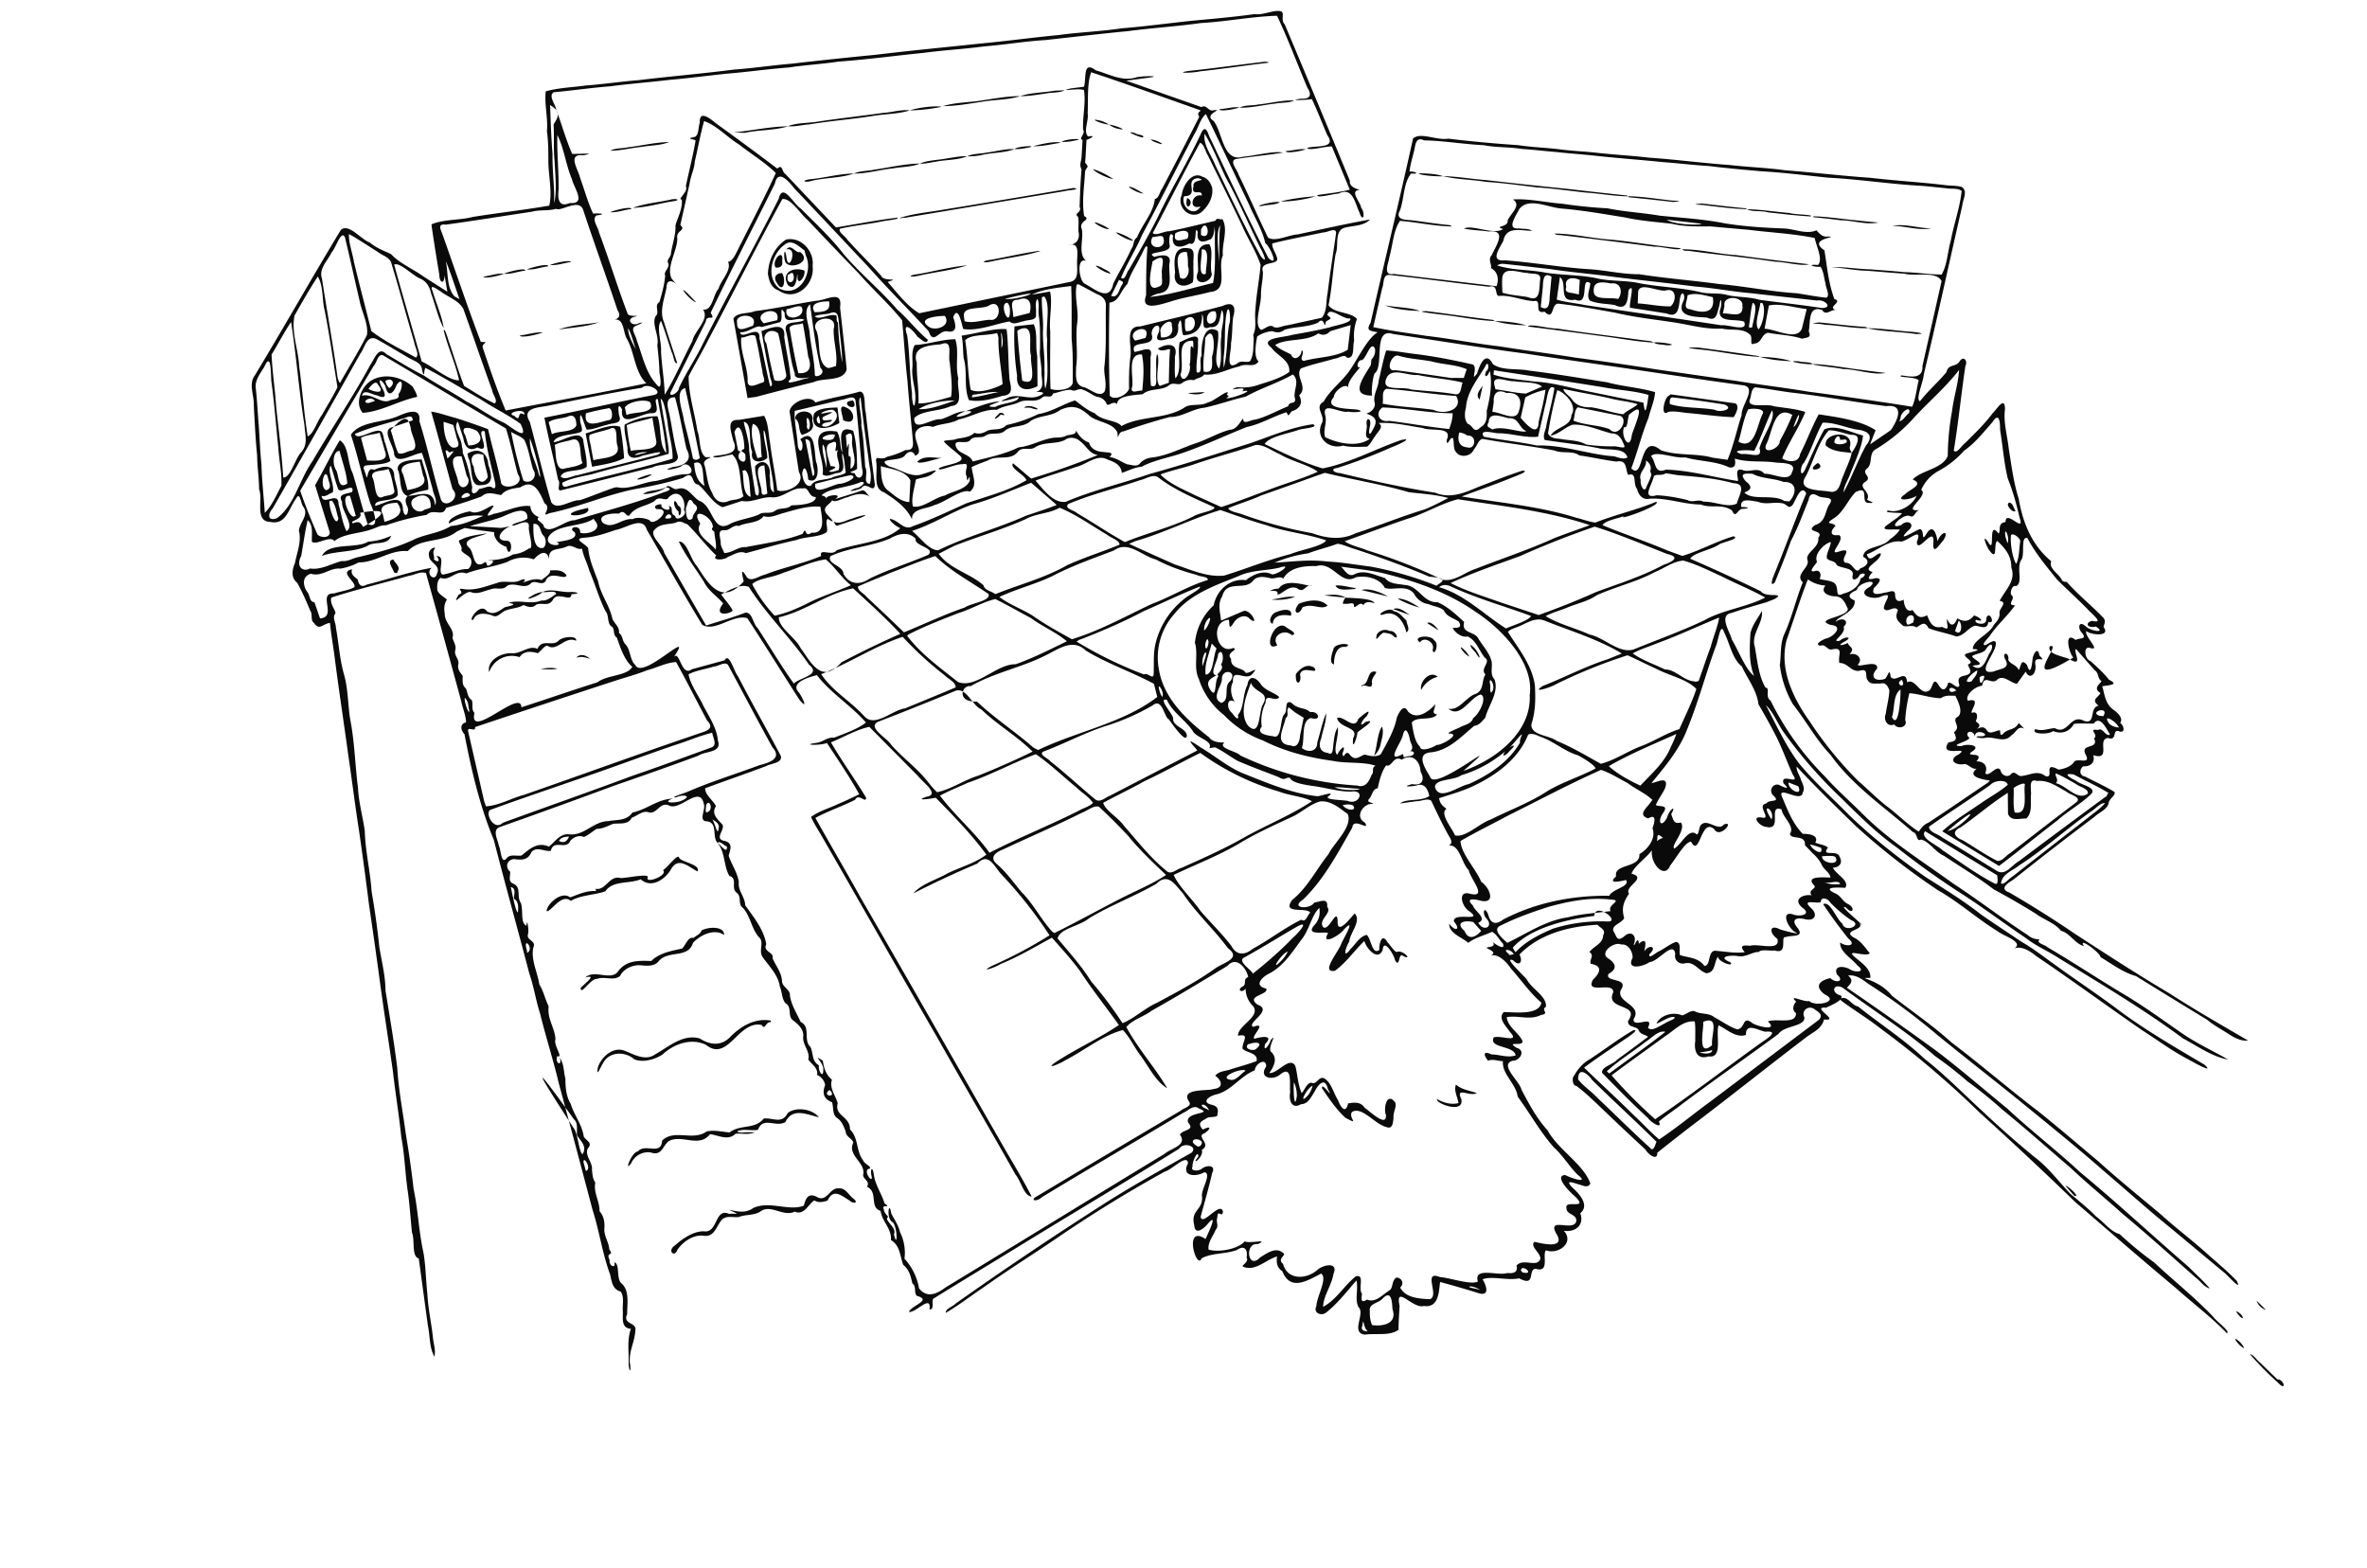 <svg xmlns="http://www.w3.org/2000/svg" fill="#0a0a0a" viewBox="0 450 3300 2186"><path d="M2167.5 775.6c26.8.2 53 7 79.8 8.6 32 3.2 63.8 9 95.9 11.8-1.7 4.6-26.5-2.8-37-2.1q-65-8.5-130.1-16.1c-3-.4-6.5.4-8.6-2.2m414 305.8c-13.9-1.7-26.4-1.8-36.2-10.4-2.5-18.8 39-22 34 1-1.6 3.4 1.2 6.4 2.1 9.3m-16-18c-.3-10.2-8-3-8 3.4 3.2 5.6 24 1.4 15.4-4.1zm-31 32c14.6 9.5-21.6 15 0 0M2067 988l-4.1 19c-6.7-6 .4-13.7 4-19m-970.6-190.3c7-8.8 12.5 6 19.3 3.6 18.2 14.4-16.3 26-21 13.2-2.5-6.7-1-23 1.8-6.3 2.8 23.8 16-11.3 2-10.8zm25.2 29.5c2 9.3-11.1 24.2-9.5 6.3-1.4-5-.1 24.7-13.2 14.3-10.7-17.5 7.2-26.5 22.7-20.6m-22.8 5.7c-4.6 15.2 11.8 13 7.2-.7-1.4-4-4.9.3-7.2.7m-8.4-2.2c6.3 9.7 1.7 31-8 12.3-4.3-6.8.4-12.4 8-12.3m-9-7.7c-6.3-10 11.8-28.4 9.2-8.8 1.4 6.7-3.2 9.6-9.2 8.8m573.7-97c12.6 5.2-2.9 21.8-.7 3.4zm948.4 181.5c-19.7.4-38.9-3.8-58.6-4.7-9.3-2.2-27.6-1.3-8.5-3.3 21.4 2 42.7 5 64.2 6.2 0 .3 3.6.8 2.9 1.8m-333.8-183.9c19.2.2 38.1 3.4 57.1 5.5 4.6 1.1 25.9.4 6 2.5Q2302 728 2271 725zm165.9 18c-19.5-.4-39-3.2-58.3-5.4-4.5-1.2-24.4-.4-4.9-2.5 20.6 2.2 41.3 5 61.8 6.7zm257.2 26.6c-18.2 3.8-36.3-3.5-54.7-3.2 18.1-3.8 36.4 3.6 54.7 3.2m-713 115.3c-16-.3-37.7-2.8-48.5-7.8 16 3 33.5 2.6 48.6 7.8m148 20c-14.6-.3-30.4-1.9-44-6 14.4.4 30.6 2 44 6m325.8 44c14.6.3 30.4 1.9 44 6-14.6-.4-30.1-2-44-6m-441.7-251.8c-9.2.5-33-1.1-34-4.2 11.1.4 23.9.6 34 4.2m515.6 261.8c-7.7 1.6-43.7-5-19.5-3.8 6 1.9 14.4.3 19.5 3.8m-221.8-30c8.7-1.4 39.7 4 17 3.8-5.5-1.5-12.6-.4-17-3.8M2810 1162c-3 4.8-15.8-9.6-8.4-11.3 5 1 5.6 7.8 8.4 11.3m-481-162.3 90.3 12.6c6.6 3.5.7 14.7-2.3 19.3-20.3-.7-41-3.7-61.4-5.6-9.8-.5-20.2-3.6-29.8-1.8-11.6 8.5-5.5-20.7 1-22.6zm-.5 13.8c19.8 5.8 41.5 4.2 62 7.7 7.8 4.7 28.6-1.3 13.5-7.3a1496 1496 0 0 0-71.6-9.8c-4.8-.8-5.1 6.6-4 9.4m17.1-216c25.3 0 49.9 6.7 75 8.1q50.9 7 101.6 12.8c-9.6 3.2-32.9-3.3-47.8-3.6-39.5-6-79.4-9.5-119-15-3.2-.5-7.4.7-9.8-2.2m90-55.9c20 .3 39.9 3.7 59.8 5.3 6.5 2.4 33.5 1.9 29.2 4.7-20-1-40-3.6-60-5.7-9.2-2.9-20.7-.1-29-4.3m168 165.9c20.8 0 41.5 3.8 62.3 5 8.8.8 21.3 2.9 5.7 3.1-22.3-3.5-46.8-3.3-68-8.1m-1753-161.8c7.3-3 29.7-8.7 29.8-4.4-10 1-19.7 5.2-29.9 4.4m-305 451c-5 14.7-23.1 7.1-33.3 14.3-18 9-46 6.8-63.3 14 9.6-19.7 47.6-9.5 64.5-20a90 90 0 0 0 32-8.2m167-13.4c-10.7 2.6-25.8 19.8-6.3 20.4 12.3-1.2 4.4 28.8 0 8.4-11.3-3.2-18.1-13.5-17-20.4.6 0-114.6-13.9 9.9-5.9zm-163 64.5c-1.3-5.8-11.3-16.6-.9-18 2.4 5.3 10.6 10.1 6 16.3-.5 4.2-2.2 2.5-5 1.7m359.3-136.7c-6.8 7-33 10.4-12.2 3 4-1.5 8-2.8 12.2-3m-89.1 46.8c7.4 12.3-43 13.6-15.6 3.9 5.1-1.6 10.4-2.6 15.6-4m109-28.8c-7.5 7-26.5 10.2-32 9.4 7.7-6 21.9-4 32-9.4m651.7-343.7c-8.3.8-37.4-17.8-16.6-9.1a70 70 0 0 1 16.6 9.1m-34-16c-8.8.6-32-15.5-12.1-7 4.2 2 8.7 3.8 12.1 7m-575.7 102c-8.2-1.8-28-27.5-11.7-12.3zm577.8-40c-9.4-.8-33.2-18-11.7-8 3.9 2.6 9.2 3.9 11.7 8m-374 249.7c-2 9.7 8 27.4-7.4 28.3-6.7 1-13.8 6.5-20.2 1.9 4.6-23.1-26.7-66.9 20-59.8 5.9 8.8 3.6 21.2 7.6 29.6m-5.3 24.2c3.7-9.9-5.4-18.6-.7-28.6-9.7 9.4 5-17.1-9.4-9.4-12.6 2.7-3 23.5-1.1 32.4 20.3 1.1-13.7 8.5 2.7 7.9q4.3-1 8.5-2.3m-5-49c-7-3.4-27.7 5.9-10.5 7 6.5.2 9.2-.8 10.5-7m-11.7 46.4c.5-9.8-1.7-32-5.4-32.9-1.2 11.3 3.4 22.1 5.4 33m15.2-84.9 2.6 21.7c-14.4 8.8-41 13.4-35.6-12 4.1-9.3 23.6-9.2 33-9.6m-7.6 17.6c-1.4 4.8-13.3 1.3-13.9 8 10 6 30.7-13.8 15-22.4-8.6-.9-26.2 8.4-8.8 4 16.9-2.6 1.5 2.2-5.2 6.3-2.5 7.8 8.9 2.6 13 4.1m-18.4-6c-9 6.3 5.5 18.7.6 3.3zm-33 3.8c0-13.6 28.4-13.5 23.6 3.4 4.8 12.2-5 16.3-14.2 19.5-5.9-6.6-1.7-17.2-9.5-22.9m18.8 15.5c5.8-10.1-5.5-27.1-2.2-6.9-.7 2.4-.3 5.6 2.2 6.9m48-13.3c0-6.5-9-25.1 5.8-16.8 11.7 5.4 12 25.7-5.8 16.8m13.8-27.5c9 14.8-12.2 9.2-7.7 2.2 2.3-1.6 5.1-1.6 7.7-2.2m-363.8 92.5-8.9-46.4c14.4-4.5 36.3-14.3 48.2-9.2q4 21.7 5.4 43.7c-13.9 6.9-29.6 9-44.7 11.9m1.9-9.1c12.3-3.6 39.2-2.4 33.3-20.9-2.8-8 2.5-30-11.1-22.5-9 2.8-18.6 4.6-27.3 8-2.3 5.4 1.8 13 2.1 19.3zm-258.6 50c-13.4-4-8.7-25.9-14.2-37-1.4-13.6 22.8-13.6 33.5-14.1 3.3 13.6 10.4 28.8 9 42.1-8.8 2.3-19.8 3.5-28.3 9m-.6-8.4c11.2-2.2 29.8-5.8 21.7-20.4q-2.1-9.6-4.6-19.2c-11 1.4-32.2 3.3-23 18.2zm1094.7-289.6c-12.9 9.5-28.2 4-24.5-13.5-1.4-15.5-3.6-37.6 19.1-33.9 10.2.8 5.5 14.5 6.5 21.7-.6 8.5 1 17.5-1 25.7m-8.3-42.2c-20-2-10.8 23.6-9.6 35.4 7.9 6.4 15-6.1 11.2-15.7 0-6.6 0-13.2-1.6-19.7m35 30.9c-3.2 15-27.6 15.8-19.4-3 1.2-14.3-6.3-39.4 15.7-38.8 6.6 8.6-.2 29 3.7 41.8m-8.4-.8c-.6-9 7-36-5.8-33.7.8 9.3-6.1 37.4 4.7 34.3l.9-.5zm-1029.6 251c16-9.8 28.2-1 29.2 15.2 4.4 12.5 8.8 28.7-10.3 28.6-16.9 3.2-11-26.5-17.6-38l-.6-2.8zm22.4 1.7c-14.2-5.1-20.8 4-13.5 16.6.9 12.3 9.5 30.7 19.6 14.4-1.4-10.4-5.7-20.4-6.1-31m272.1 79c-9.5-7.3-7-23.4-.8-8.3 9.3 3.4.4 22.6.8 8.3m1323.5-439.5c-20-.2-39.6-4-59.4-5.3-22.4-2.4-44.7-5.7-67.1-7.1-23.7-2.9-47-6.2-70.8-7.7-20-3.3-41.6-3.4-60.6-8 20 .3 39.6 4 59.4 5.4q57.3 6.6 114.7 12.4 41.5 4.8 82.6 9.2zm36 203.8c-24-1-47.6-6-71.4-8.8q-52-7-104.1-13.5c2.9-4.5 28.8 3 40.5 2.8 40.7 6.3 81.7 11 122.5 16.7 4.2.6 8.8.3 12.5 2.8m-221.9-30c-24.9-.7-49.3-6.4-74-8.9-7.3-1-42.4-4.9-20.5-4.8 30.7 3.8 61.3 8.6 92 12.1.4.6 2.5.7 2.5 1.6m443.8 60c22.2.8 44.3 5.3 66.4 8q17.6 2.4 35 4.4c-17.8 3.5-39.8-5.2-59-5.4-13.3-2.5-27-3.4-40.3-5.9zm-74-10c-24-1.1-47.7-5.9-71.6-9-12.9-1.5-44.9-4.5-14.3-4q42.3 5.6 84.2 11.9zm74-195.9c20.2.3 40.2 3.8 60.4 5.6q15.4 1.7 31 3c-17.6 3.7-35.1-3.1-52.7-3.1q-18.8-2.5-37.4-4.2zm-1825 80c6.9-2.9 30.6-9 29.8-4.3-10 1-19.6 5.3-29.7 4.3m971.4-85c-15.7 9.9-34.2-8.6-26.4-24.9 1.3-13 14.4-34.1 29.4-25 6.9 1.6 11.2 9 13 15.2 1.8 13.6-5.9 26.3-16 34.7m-23.2-23c-5.2 14.4 13.6 30.3 23 14.2-17.3 5.7-12.8-18.5 1.6-15.2 1.2-10.2-15.6 2.4-11.4-12.8-2.5-10.6 21.7-7.2 6-11.5-20.5 2.9 3.8 24.6-19.2 25.3m-488.4 453.7c8.9 4.1 17.3-2.4 26-4.4 7.5-3.2 28.8-8.3 11.4-1l-32.8 11c-2.6-.5-3.6-3.6-4.6-5.6m150.5-88.9c-9.5 1.7-31.3 9.6-34 5.3 9-9.3 22.7-5.2 34-5.3m115-70c6.2-7.7 31 6.5 11.4 1-3.6-1.7-7.6-1-11.4-1m228.4-20.5 23-1.3c-5 4.7-18.7 3.3-23 1.3m-260.9 29.9c-6 6.7-13.8 9.4-3.3-.4 3.8-6 14 4.5 3.3.4m156.8-328.1c-9-1.3-27-10.4-28.2-14 9.9 3.3 19.6 8 28.2 14m42 20c-8 .6-32.3-15.1-12.7-7.2q6.4 3.5 12.6 7.2m-48.1-96c-9.7-.5-32.4-10.4-10.7-5.2q5.8 1.9 10.7 5.2m58.1 20.8c10 .1 26 11.3 6.8 3.8l-3.6-1.5zm-58-20.8c9 .7 31 10.2 10.5 5.3q-5.7-1.8-10.5-5.3m46.9 18c-7.3-1.3-27.9-10.7-10.2-6 .7 2.1 15 2.4 10.2 6M581.6 1003.3c-25 5-51.1 20.8-75.9 22.2-11.6-13-2.2-36 11.4-44.7 18.2-11.3 43.3-5.7 58.4 8.5 2.4 4.5 5.3 8.8 6.1 14m-76.9-1.6c14-3.8 25.7 11 37.7 7 4.8-2.8 15.9-1.2 13-9.2 6.2-6 7.3-26.3-2.4-13-3.6 10.8-11.4 18-15 4.5-1.8-8-13-18.2-6.6-2.6 5.6 8.9 9.6 20-5.5 12.8-6.5-.5-19-9.9-21.2.5m9-9.5c8.8 4.8 24.5 7.5 13.3-5.9-3-7.7-11.3 3-13.3 6m29-1.3c10.2-6.7 3.2-15.9-5.5-9.7 1.1 3.5 2.6 7.4 5.5 9.7m-20 18c-6.4-8.9-20.8 3.1-8.6 2.8zm818-91.1c20.2-2.8 45.6-10.7 62.7-9 2.8 23.5 2 47.4 4.2 71 2.5 11.4 4.8 20.9-10 21.9-15 4.6-31.1 9.1-46.7 6-7.6-17.6-1.7-39.8-7.4-58.5-1.1-10.5-.7-21.1-2.8-31.4m49.3-3.6c-13.9 4-36.1 1.2-44.4 10 3.9 22.9 3.5 46.2 7.7 69 11 6 33.9-1.7 44.5-7.7-1.6-21.2-6.2-42.5-5.8-64q-.2-3.8-2-7.3m-34.9 89.6c12.5-1.3 24.5-5 36.8-7.3-11.4-1-22.6 2.4-34 3.5-2 0-3 2-2.8 3.8m41.1-69c4.7-7-2.3-32.6-.1-14.6.3 4.7.1 10 .1 14.6m18.1-29.9 26.9-3c5.8 12.3 2 29.9 4.9 44.3l.4 42c-15.3 8-30.2 5.5-28.5-14.4a371 371 0 0 1-3.7-68.9m4 6.3q2.5 34.8 6.9 69.3c22.5 9.2 10.6-22.2 12.3-34.8-4.6-13.3 6.8-47.1-17.2-36zM882.4 739.7c16.4-6 34.4-7.5 51.6-11.2 9.5-2.6 16.7.7 2.7 2.3-18 3-36 8.5-54.3 8.9m-147.9 85.8c6.8-2.8 30.5-8.9 29.8-4.2-10 1-19.7 5.3-29.8 4.2m22 449.7c-4.8 5.8-31.5 14.9-14.3 5q6.7-4 14.4-5m65.8 93.4c-6.2-2.4-12.4-3.9-18.9-1.6 5-6.6 14.1-3.6 19 1.6m-45.5 13.6c-7.6 1.8-15.6.4-23.5.9a48 48 0 0 1 23.5-1m57.8-482.7c-17.7 6.4-37.5 7.1-56.1 10.1 17.4-6.5 37.6-7.2 56-10.1m-78 14c-8 3.4-31 8.3-31.9 4.3 10.7-1.2 21.1-5 32-4.3m-54-82c-8 3.6-27 7.4-29 4.4 9.7-1.5 19.1-5 29-4.3m63.9-12c8-3.4 28-7.5 29.5-4.3-9.8 1.4-19.5 5.1-29.5 4.3m1109.4 463.7c-9.9-1.1-19.7-1.8-29.5-3.2 9.6-1.3 20.8-2 29.4 3.2m174 65.9c10.4 4.5 18.8 29.2 7.3 10.8-2.6-3.5-6.6-6.1-7.4-10.8m-1.4 16.3c-8.6-4-19-21.5-5.5-7.9q3.3 3.6 5.5 7.9m-43-36.7-15.7-10c4.3-3.7 13.5 6 15.7 10M1042.2 1005l-19.7-110.7c5-9.3 20.5-6.5 30.1-10.6 28.6-3.4 56.7-10 85.2-14.4 14.4-.5 37.2-16.2 33.4 9.2 3.1 28.8 6.6 57.6 9.2 86.4-4.4 17.5-32 11.3-46 17.8a4219 4219 0 0 0-79.9 20.5c-4 .7-8.2 1-12.3 1.8m126.1-105.5a378 378 0 0 0 5.9 56c0-17.9-3.2-35.6-4.4-53.5-1.4-10.1-.6-20.4-13.5-15-6.7 1.5-14.4 1.1-20.4 4 6.5 5.8 18.5-3.3 28-1.6 5-1.1.5 8.7 4.4 10m-134.9 21.3c-1.6 19.5 8.1 38.4 9 58-1.5 14.9 11.7 7.6 19.2 5 8-.6 1-10.3 1.5-15.4-3.5-16.6-5.7-33.6-10-49.9-4.7-3.6-13.1 2-19.3 2.2zm132 39.7c2.8-17.3-3.8-34.6-3.1-52 6.6-22.7-35.3-15.6-23.9 3 6.1 15.8-.3 45.1 16.1 51.7 3.8-.3 7.2-2 10.9-2.7m-85.8 19.4c6.4 3.3 18.8-.1 16.3-8.7-3.8-18.8-6.4-37.8-11-56.3-10.2-9-25.3 1.2-16.4 14.1 3.4 17 6.7 34.2 11.1 51m41.8-84c-9.5-5.4-28.9 9.2-27.4-9.7-9.2-13.8-.4 10.5-7.2 13.1l-25.5 6.7c-5.7-4.4-19.2 8.9-29.4 7 1 12.5 28.7-13 26.9 9 5.8 21.9 9.2 44.4 15 66.5 6-.3-1-11.2-.5-16-4.6-20.2-8-40.6-11.8-61 12.1-4.2 34.4-13.9 31.8 8.2 2.7 19.6 7.6 39 9 58.7-12 11 17.2-.5 23.2-1 11.6-4.1-19.5 5.6-17.4-6.8-6.3-18.1-7.5-37.5-11.5-56.2-7.1-19.7 16-12 24.8-18.5m-8.4 74.3c16.5 1.2 19-9.5 13.8-22.9-2.4-15.5-4.5-31.2-7.6-46.6-5.8 2.4-15.1.7-18.5 6.2 3.6 21.2 7.4 42.3 12.3 63.3m16.3-96c-11 9.6-.6 29.2-.3 42.5 2.2 18.6 6.6 37 7 55.8.3 5.4 17.2-1.6 7.9-9.5-6.9-29.2-10.4-59.2-14.6-88.8m-79.7 30c9.3-18-25.8-18-21.9-4-.7 15 13 6.4 22 4m33.7-7.8c6.7-22.5-37-11-18.5 4.3zm72.4-26.3c-10.3.2-28.4 1.5-20.1 15.1 13.4-.3 22.8-1.3 20.1-15.1m-59 10.9c-5.1 18.3 26.6 13 21.3-1.7-1.6-6.2-17.1 1.8-21.2 1.7m-26.3-49.1c.7-19 9-37.3 25.3-47.9 20.6-4.6 39.7 16 37 37 3.3 25.5-23.7 50.8-48 33.6-9.8-3.2-12.8-13.5-14.3-22.7m51-32.7c-8-5.7-17.5-16.3-27.6-8.2-18.3 13-27 45.9-7.2 61.4 28.2 13.6 47.6-23 36.7-45.9zm-355 446c9-.3 17.7-1.2 23.3 7-2.2 7.3-23.4-8-29.2 7.8-5 7.7-15.2-2.7-21 3.6-8.8 8.6-22-2.6-32.6 3-6.8 7.4-15 1.5-23 5-9.2 2-18.2 7.7-27.7 3.8-8.7-2.5-28.6 23.6-17 3.6 10.8-3.3-6.3-10 7.1-7.7 16.4 2.3 31-4.1 46.3-8.5 9.4-4.2 20.8.7 30.6-2.9 5.3-3 12.2-3.8 5.7 2.1 8.3-2.4 16.4-6.6 26.2-3.3 3.4-3.9 11.7-7.4 11.6-12.7zm-9.9 30c12.5-5.4 27 1.5 40.4 0 14.3 1 6.4 3-.5 3.2 0 11.9-18.8-4.3-25.6 7.4-6 10.9-15.7 3.3-23.6 7.3-5.4 5.1-11.4 3-17.5.4-8.5 5-18.6 4.4-27 8.5-5.4 3-10 9.8-16.7 6-9.3-3.1-22-5-26.4 6-8.6 3.3 9.5-25.4 19-11.9 9.3 6 16.9-.2 24.5-5.3 7-2.2 20.3-3.9 5.8-6.4 15.8-5 29.9 3 45.9-3.3 7.7 1 14-5.1 20.2-9-.1-6-14.2-1.4-18.5-2.9m-7 85.4c-9.5-2.6-19-3.7-25.4 5.5a33.3 33.3 0 0 0-42.3 21c-3.9-16.7 17.6-27.7 32.5-26.4 12.1.5 23.6-11.7 34.8-6.1 6.8-14.9 20.2-2.7 29.3-11.2 4.8-6 26.7-8 24.5-.1-15.7-7.3-26.6 16.3-40 6.8-4.6.3-9.1 7.8-13.4 10.5M1728 599.7c-6.4 2.8-29.3 6.4-27.6 2.4 9.2-.3 18.3-3.5 27.6-2.4m-248 48c7.2-4.9 38.8-5 15.5-1.2a53 53 0 0 1-15.4 1.2m-65.9 10c7.2-4.9 38.7-5 15.4-1.2-5 1-10.3 1.7-15.4 1.2M1864 1451c9-4.3 24.3 18.2 29.6 1.3 4.6-4 21.3-18.6 11.3-3.2-5.7 3.9-12 17.3-1 7.3 18-5.2-7.3 10.7-11.4 14.7-1 9.3-7.9 27.2-6 8 9.1-16-18.5-13-22.5-28.1m-72-127.5c3.6 3.5 19.2 9.8 9 12-10.6-10-29.4 1.5-20.1 14-21 11.6-6-36 11.2-26m-9.3-53c10.3-15.4 39.7-3.2 46.8-3.4-11.2-3.3-10.3 11-21.3 3-11.6-4.8-20 8-27.4 9 3.8-10.3-20.5-1.4-4.7-7.8l2.8-.4zm28 21.2c12.4-5 30.3-8 40.1 2.6-9.3 6.9-21.6-4.4-35.2 2.6-4.3 12.2-15.6 8-4.9-5.2m65.1-8.5c11.6.6 38.2 1 40.3 7.6-6.4-1.7-13-2.6-15.4 3-5-7.4-13 7.8-13.2.4.4-6.2-9-1-12.3-2.7-6.4 2.7-.7-7.3.6-8.3m84.8 48.4c-3-13.5-13.2-29.9-29.3-25.8-18.5 6.4 4.3-12.1 12.2-3.6 7.7 1 11.7 8.3 17.3 12.8.1 5.4 6 12.7-.2 16.6m-186.3-12c-7.8-2.4-1.1-15.3 5-16.2 7-3.4 23.6-6.8 20.4 5-9.3-1.8-23.8-2.2-25.3 10.7zm32.3 70c6.3-7.8 15.2-15.4 25.8-8.7 7 11-16.8-4.3-20 9.2 3 13-7.1 17.7-5.8-.4m192.8-47c8 4.7-.4 24.2-2.2 13.2 4-9.8-11.4-19.7-17.6-10.4-12.4-8.5 15.4-11.5 19.8-2.8m-83.6 160.5c4-12.6 4.6-31.8 10.9-40.2 3 8.3-.7 18-2.4 26.4a29 29 0 0 1-8.4 13.8m-57.2-147.3c1-10.9 30.3-9.3 17.3-4-14.2-2.2-16.4 16.1-16.3 24.3-7.3-1.4-3-15-1-20.3m39.1 49.5c12.3-.8 7-22.7 20.7-18.8.7 2.6-7.8 9.1-5.6 16.2-1 10-8.4-.3-14.6 4.1h-.1zm83.5 6.5c-3-11.3 12.3-28.1 23-18.4a36 36 0 0 0-23 18.4m-52.2-80c-6 2.2-13 16.6-9.6 2.6a13.4 13.4 0 0 1 17.7-4.8c10.3-1.3 15 17 3.3 5.1-3.5-1.8-7.5-2.2-11.4-2.8m5.7-50.5-36.7-9c10.4-3.1 27.4 3.4 36.7 9m-162.3 4.3c11-1.3 21.9-5.2 33-3.7a76 76 0 0 1-33 3.7m206.4 11c-8.8-1.6-29.4-10.5-30-12.4 11 .4 20.8 6.8 30 12.5m-89.5-25.7c-9 0-23.6 3.6-27.6-4.9 9.2-1 18.6 2.5 27.8 3.4v1zm76 36.2-23.1-8.3c8.5-3.6 16.5 4 23.2 8.3m-867-681.3c-19.4 6-40.5 4.7-60.4 9.1l-15.3-.6c25.3-2.5 50.4-8.2 75.7-8.5m705.6-36c-7.7 3.8-17.5 2.5-26 4.3-16.7 1.7-33.1 6.2-50 5.7 7.7-4 17.5-2.6 26-4.4 16.7-1.7 33.2-6.2 50-5.7m-613.6 101.9c-18.4 6.4-39.1 5.6-58.3 10-9.2 3.3-16.9 0-3.4-2 20.7-1.7 41-7.9 61.7-8m157.8-24c8.4-4 18.7-3.3 27.9-5.3 12.7-1.5 25.3-5.4 38.1-4.7-14.6 5.6-31.5 4.6-47 8.5a85 85 0 0 1-19 1.5m-65.9 10c11.6-4.7 25-4.6 37.4-7 9.4-1.4 19-3.5 28.5-3-13.7 5.6-29.6 4.6-44.2 7.6-7 1-15.5 3.3-21.7 2.4m201.9-102c-8 4-18 2.6-27 4.6-11.6 1.5-23.2 3.8-35 3.5 15.4-5.1 32.2-4.7 48.2-7.6zm-215.9 28c12.7-4.4 36.8-6.7 44.3-5a237 237 0 0 1-44.3 5m171.9 50c10.9-3.2 32.3-7.6 38.5-4.8-12.8 1.7-25.5 5.1-38.5 4.8m-275.9 491.7c-4.2 2-13.6 6.4-12-2 3-3.8 23.3-5.4 12 2m931.5 357.7c-.5-8.7 24.1-21.4 10.3-8-3.1 3-5.6 7.3-10.3 8m-62.6 484.5c-1.2-8.5-6.9-17.4-3.5-25.8 8.3 7.3 19 8.3 29 11.8-9.4 5.8-30.3-9.8-21.5 8.6 4 21.2-36.5 5.8-34-.2 9 5.1 19.7 8.2 30 5.6m-778.9-1234c19.4-6.3 40.4-7.9 60.6-11.5q91-14.8 181.8-30.3c12 2.4-8.3 3-12.8 4.5l-223 37.2c-1.9-1.1-4.8 1.4-6.6.1m-156-127.9c12.4-4.8 26.7-4.1 40-6.1 30.7-4.7 61.6-8 92.4-12.4 12.6-.7 25-5 37.6-3.5-17 5.4-35.5 4.8-53.1 8-29 4.5-58.2 6.7-87.1 11.5-10 .6-19.8 3.6-29.7 2.5m669.6-88.4c-31.9 3.6-63.6 8.6-95.4 12-8.6 2.2-37.2 3-15.8-.6 35.7-3.7 71.1-8.8 106.7-12.9l4.5.5zM1422.5 584c-17 5.4-35.5 4.8-53.1 7.8-18.2 2.7-36.4 6.1-54.8 6.2 17.3-5.4 36-5 53.9-7.9 17.8-2.6 36-6.2 54-6.1m-231.9 108c8.4-4.1 18.7-3.3 27.8-5.4 21.4-3 42.6-8.3 64.2-8.6-11.5 4.9-25 4.4-37.4 6.7-18.3 1.8-36.2 7.4-54.6 7.3m158 127.9c-21 6.8-44 9.2-65.8 14-16 3.9-18.1 0-2.8-1.8 22.9-4 45.5-10.2 68.7-12.2m102-20c-21.2 6.8-44 9.3-65.9 14-15.9 4-18.1 0-2.8-1.8 21.7-4 43.4-9 65.2-12.2zM933 647.9c-11.9 5.1-25.8 4.6-38.6 6.9-14.5 1.3-28.8 5.3-43.5 5.3 7.2-4 16.6-2.9 24.8-4.8 19-2.2 38-7 57.3-7.3m851.4 84c-7.2 4.1-16.6 3.1-24.7 5.1-16.6 1.9 18.3-7.9 24.7-5zm36-73.9c-6.4 2.8-29.2 6.4-27.6 2.4 9.3-.3 18.3-3.5 27.6-2.4m1308.4 1671.5c-7.6-2.8-20.4-21.4-6-8.7q3.8 3.8 6 8.7m-237-212.6-12.2-14c3.2-.4 22.2 17.2 12.1 14m254.5 146.3 12.9 12.8c-6.2-1.9-11-6.7-12.9-12.8m-29 14.6c10.2 3 14 17.1 3.2 4.7l-1.5-2.1zM1214.5 1143.4c-10.6-7.4-21.7-4.8-32.9-.2-6.7 1.1-17.6 8.4-21.4 4.1 13.4-4.8 27.3-8.4 40.7-13.3 5.5-2.5 8.9 7.7 13.6 9.3m1350.9 699.5c9.8-6.5 15.6 8.8 25.1 10.3 30.6 24.5 63.7 45.6 92.2 72.6 28.9 22.6 54.5 48.9 81.5 73.7a1404 1404 0 0 0 72.1 63.5c19.3 14.3 33.7 34.2 50.4 51.6 11.5 9.7 24.6 20 35.7 31.5 11 7.8 19.7 20.8 32.8 24.5a504 504 0 0 0 48 39.4c26.7 25 56.5 48.6 82.3 75.7 4.4 6.3 25 21.1 19.1 23-22-22.8-47.4-41.7-70.9-62.8-47.2-39.4-93.7-79.8-140.4-120a5335 5335 0 0 0-133.3-124.7 1304 1304 0 0 0-137.8-117c-17.8-14-37.3-25.7-55.4-39.2zm-1549.1 293.6c12 2.6 23.1 5.4 34-2.4 22.7-10.4 49.4 4.9 70.4-3.2 3-11.9 7.1-18.7 19.8-11.3 13 5.5 16.5-14.3 29-12.8 9.4-1 13.6 9.3 20.3 14.3 8.1 6.3-.4 7.6-5.5 2.6-11-6.8-22.7-17.4-30.5.1-6.3 2-12.5 3.5-18.5-.2-8 4.5-13.9 21.5-27.3 15.6-15.8 7.8-33.5-10.7-47.5-.4-8.8 6.1-21 4-30.7 8-8 .8-17.4-2.6-23.6 4-8.2 9.5-10 25.2-27 21.8-13.8-.7-27.2 8.9-34.7 19.7-4.2 11.9-15 1.2-3.2-6.2 10.4-9.5 25.6-19.6 39.9-19.5 20 3.2 15-33.2 35.2-24.3 10.8-1.2 17.5 2.8-.1-5.8m36.1-108c-8 4-18 1.3-26.9 2.1-10.3 10.2-23.4 2.3-35.6.6-15.3 19.9-39.6-.6-58 10-8.6 7.4-9.4 20.9-25.1 15.4a26 26 0 0 0-26.8 15c-10.6 14.9.6-15.8 9.3-16.3 10.3-12 32.4 6.5 33.8-15.1 17-16.7 42.8 1.1 62-12.7 10.7-2.6 21.4.5 32 1.3 15.7-11.8 35.2-3.7 47.7-19.4 12.7-1.5 25.3 8.4 33.5-7.7 11.6-9.3 35-5.4 43.3 6-17-4-36.7-13.9-46.7 6.7-13.8 7.9-30.7-8.5-38.2 10.7-5.7 1.4-14.2-.2-21.4.3-12.7 1.2-6.3 4.8 3.1 3.2zm22.3-153.4c-7.4-1.2-8 12.3-12.7 3.9-32.8-7-46.7 52.4-77.8 27.7-20.3-10-45-1.3-60.5 13.5-11.1 7.1-27.3 11.6-39.3 6.7-13.1-11.6-35.6-11.1-44 6-3.3 4.6-9 20.6-7 5.7 4.6-14.8 21.3-30 37.4-23.7 13.5 5.3 29 14.8 42.7 5 19-10.6 38.7-28.8 62.1-22.1 14.7 9.5 30.9 11 43.6-3.3 15-14.6 33.8-25.4 55.5-21.6zm-244.3-186c14.4 3 18.8-19.4 34.9-14.9 10.9-.3 38.7-6.6 37.9-1.2-4.8 10.2 29.1-2.7 21.1-9.8 6.4-3.6 20.2-23.2 22.4-17.8 1.5 6.4 31 9.6 25.8 19.5-11.9-5.6-27-22-37.5-2-8.7 14-27.5 26-41.7 13-15.5 6.6-39 1.3-49.4 16.8-14.7 5.2-35.4 5.3-48.1 13.4-13.2-11.7-29 17.4-33.8 14 1.4-11 21.3-28.2 32.9-19 10-3.4 23-10 36-8.7zm147.9 58c8.4-4.7 31.4-6.7 31.3 6.5-13.4-9.5-33.1-.3-43.4 10.9-7 22.7-35 9.4-48.2 26-7 8-18.3 5.7-27.6 5.1-10.6.6-20.9 5.4-25.9 15-8.5 7.6-21.9 0-32 4.2-8.9-1.2-22.5 23.6-23 12.8 4.6-5.7 24.5-20 6.5-14.7 12.3-11.7 33.5 4 44.7-7.2 11.6-17.5 30-16.4 47.3-15.9 11.5-11.4 28-14 43.2-17.4 6-7.1 8.5-16.6 15.5-14.7 4-3.3 9.8-5.3 11.6-10.7m2196.5 625.9c10.4.4 12.9 17.6 1.4 5a424 424 0 0 1-39.6-40.2c5.8 1.3 9.8 8.8 15 12.6zm-1341-1649.1c-14 4.7-39.1 8-48.2 6.9a323 323 0 0 1 48.3-7m1047.4 537.5c15.8 18 34.6 32.9 51 50 5.8 6.3-2 11.8 1.5 14.6 7.3 12-18.6 9.7-25.2 4-2.8 7.8 21.4 28.2 5.6 23.7-9.8-4-8.5 15.5.5 18.3 9.2 8.5 18.5 16.6 25.5 25.8 15 7.5 0 7.4-9.3 9.3 3.7 12.1 4 25.2 16.7 33.4 7.6 5.8 12.3 12.5 8.2 17.6 5 3.1 8 14-.7 12-11.2-5-2.3 13.8-16.1 9-16.4 1.6 5.8 32.1-20.8 24 3.4 9.8-3.5 16-13.7 15.5-5.7 3.8-5.9 13.1 2.6 14.3 13.6 7.2 27.8 13.4 40.8 21.4 2.5 4.8-8.1 9.5-8.2 16.4-3 8.9-13.2 12-19.6 18.3a5060 5060 0 0 0-113 87.5c-9 5.4-19.8 13.2-5.8 18a1535 1535 0 0 1 92.7 58.4c43.5 28.3 87 56.4 131.6 82.9 35.4 22.9 72 43.7 108.4 65-8.7 1.5-19.3-3.8-27.3-9.3-10-6.4-20.6-12-29.5-19.5q-49.8-30.3-99.4-61c-18-5-33.2-16.8-49.2-26.3-1.1-7-32.5-29.3-23.2-15.5-13-3.4-19.1-17.8-32-21.3-9-11.2-23.8-15.3-35.1-23.8a1088 1088 0 0 0-58.6-33.9c-22.2-17-46.3-31.3-69.6-46.9-11.7-4.9-20.7-20.2-31.8-22.6-7.2 3.8-4.3-9-11.4-10.4-39.4-34.7-83.7-64.2-114.8-107.6-20.3-21.3-34.2-47.5-52.4-70.5a143 143 0 0 1-18.3-54.7c2-14.4.2-29.7 6.2-43.1 10.6-23.2 16.2-48.6 25.8-72.3-11.6-10.7 9.3-20.1 6.8-30.2-4.7-11.4 17-17.4 14.7-31.9 9.7-11.6-19.8-6.6-4.5-17.7 15.7-4.7 13.4-19 20.3-29.2 8-12-9.6-6.8-16.8-11.8q-10.5-6.1-12.4 5.9c-7.9 19.3-14.9 39-24.7 57.3-6.9 19.7-14.8 39-22.6 58.2-10 8 1-15.2 3.1-21 14-34.4 26.4-69.4 40.9-103.5-6.9-13.6-14.6 9-18.4 15.1-6.7 8.8-8-1.1-16-1.5-10.8-2.1-21.4 2.5-33-2-10.4-1.5-25.4-5.9-23.1 7.3 9.6 0 14.2 2.1.3 2.7-6.8 3-8.2 13.3-13.3 2.2-13.7-10-29.4-2.5-43.5-8.4-24 0-47.3-9.7-71.6-8-9.4 2-15.2-5.1-17.1-13.4-6.5-7.4.5-24.1-12.5-19.8-4.2-6.3-.6-22-16.3-18.6-17.3-2.1-34.4-6.2-51.8-8.6-9.8-7.1-23.6-2.1-34.8-6.9-33.2-6.3-66.9-10.1-100-16.1-5.8.6-8 10.4-12.4 14.8-3.6 9.4-18.3 12-24.4 4-4.7-4.9-2.7-13.2-4.5-19.5-3.8-4.4-8.6 14.5-8.9 2.2 9.1-19.8-22.3-11.6-33.6-16.8-20.3-3-40.7-8.2-61.4-6.8 8 5-.4 11-4.2 17.5-4 4.8-6.9 12-11.7 15.4-11.3.1-22.7 1.2-33.7-1.5-19 6-40.1-11.4-28.9-32.3 3.6-11-11.4-21.5 1.9-28.9 10-17.7 27-28.8 38-45.9 11.6-17.3 23.7-43 37.5-50.9-12-2-16.3-2.7-10-13.2 19.5-85.7 40.3-171 59.2-256.9 10.3-9.4 33 3 49.1.2q48.3 5.8 96.9 9c19.7 3 39.7 3.5 59.4 6 17 2.2 34 2.8 51 4.7 24.4 2.7 48.9 4 73.1 6.8 37.4 2.6 74.4 7.6 111.8 10.2 25.9 3 52 3.8 77.8 7.4 39.6 3 79.2 7.8 118.9 10.5 34.7 4.1 69.6 6 104.3 10.2 7.4 1 15.6.4 22.5 2.5 9.3 5.7 1.7 17 1.1 25.5-18.1 78.6-35 157.4-53.8 235.9-.6 10.5-12.1 35.4-5.3 37.3 11.2-14.4 25.2-26.4 36.8-40.4 3-12.3 12.8-6.4 18.5-15.2 5.4-8.4 11.7-.7 8 6.5-5.9 39.2-9.7 78.8-16.2 117.8 3.9 5.6 11-7 15.9-10.5 13.6-13.4 27.3-26.7 38.8-42.1 5.4-4.8 16.2-23.9 16.7-5.3-2.5 18.9 3.4 37.7 5.4 56.4 3.7 23 6.6 46.3 13.7 68.7 5.7 33.3 18.3 65 45.4 87.2-4.2 10.6 11.4 17.4 15.3 27.2a9 9 0 0 0 6.2 1.5m-719.5-203.9c7.2-12.1 28.4-12.3 29-28.6 9.3-14.3-11.4-33-19.8-34.6q-8 29.8-12.8 60.4c3.3 5.8 9.4 7 16.2 7.3 12.4 2.5 25.8 1.6 37 8 13.4 1.9 25.5 2.7 38 2.5 4.2-.7 16.1 4 15.5-.2-3.6-8.7-7-18-18.4-17.8-17.9-4.5-35.5-13.2-54.2-12.1-11 3.7-18.8 13.2-30.5 15.2m419.7 24.1c6.2-9.1 16.2-26-.7-25.2-10.4-2-20.6-6.5-31.1-6.3-15 17.2-21.1 42.1-31.4 62.8-15.7 23 21 20 34.8 23 12.6.6 12.3-14.7 17-23 3.7-10.5 9.4-20.8 11.4-31.3m-669.6-130c3.4-3.5 6.1-9 5-15.3-5.8-12.4-11.9 14-18.4 16-5.6-.9-8.6 12.5-2.2 9.5-2.8 4.3-20.2 22-16 29.2-4-8.2-20.5 4.5-20.7 12.7-15.2 17 20.6 16 32.3 17.5 14.4 3.2-6 4.6-11.8 2.8-11.4 3.1-37.5-15.3-32.5 5.2 2.9 10.3-3.3 20.2-.2 30.3 16.5 8.6 46 15 62.3 2.3-9.4-1.1-3-12.8-4.3-19.4-1.6-11.7 7.3-10 4.5 2.1-2.6 11-.7 15.2 5 2.7 7.7-13-1-17.4-10.1-20.4 6.8-1.8 13.7-8.2 11.6-15.8-2.3-10.7 5-19.5 5.7-30.2 3.6-14 6-28.4 10.5-42 11.9.4 28 3.5 42.2 5.1 26 3.2 52.2 8.5 77.6 14.2 9.7 2.3-3.9 27.2 7 12.6 3-10.5 11.8-32.9 22-12.8 13.6 9.5 34.2 5.5 50.7 9 36.2 4.3 72.3 10.6 108.3 16.2 22 6 45.2 7.3 67.1 13.8-.9 12.2-6.4 23.8-9.2 35.8-9.5 22.9-15.2 47.3-24 70.4 18.6 18.5 9.7-51.3 41.3-25.2 23.6 8 48.3 3.8 72.1 10.3l20.8 3c8.4-20 12.7-41.6 19.6-62.1-1-13.6 21.3-37.7 3.2-41.6-52-7-104-15-155.9-22.6-49-7.3-98.3-13.9-147.3-21.6-62.2-8.1-124-18.4-186-27.5-29-9.5-11.6 45-25.7 55-4 9.4-4.6 31.8-3.2 30.9-28-.1-18.2-17.3-2.2-42.2l.6-3.9zm224-179.7c-15.6.3-35.5-7-39.9 13.7-4.7 10-20 29.5 2.1 27.5 40 2.9 79.4 10.2 119.4 12.5 22.7 1.7 45 7 67.9 6.9 37 5.8 74.5 8.6 111.6 13.7 36 3 71.6 10.6 107.8 12.8 14 2 27.8 5 41.8 6.2 5-4.3-1.3-13.4-1.5-19.8-2.3-7.8-2.4-16.4-7-23.3-10.4.8-19.9-3.8-3.5-2.5 7.3-7.6-2.3-26-4.6-37.6-30.2-6.2-61.2-7.5-91.8-11.4q-27-2.3-53.7-4.8c-18 .1-36 .6-53.5-3.6-21.9-2.6-43.7-4-65.2-8.8-29.3-4.7-58.5-9.9-88-12.4-19-1.1-46.4-16.4-59.6.6-4.5 9.3-19 29-.3 27 6 1.1 13-.2 18 3.3m617.5 705.4c-2.4-11.8-16.7-6.6-7.6 1.9-3.9 5.8-29.8 10.6-11.2 11.2 7.5-4.1 28.7-1.1 15 7.4-12.5 9 18.5-1 5.9 13.8 9.5-.2 16.7 5.8 12.3 16.7 5.6 6 17-14.2 21.5-3.6 1.2 5.8 9 10 13.8 5.3 6.3-7.4 9.3 3.7 16 1.9 11.3-1.2 21.7-8.4 32.7.3 13.4 4-4.8-21.8 18.2-9 8-1.2 17.9-4.3 22-11.5 5.6-4.8 24 5 15.4-10.2-7.3-15.3 19.8-6.2 12-22 7.4-4.8-9.8-14 5.6-11.6 7-4.2 10.1 9.5 16.7 6.5-4-6.8-13.8-28-22.6-15.5-9.2.4-18.7-.7-27.7.5-5.6 10.4-16.6 15-29 10-6.2 5.3-32.4 4.5-24.6-2.8 9.6 3.6 17.7-.9 27-1.3 18.3 10.4 21.5-20.4 40.5-10.2 17.7 5.6 6.6-18.4 20.5-21.1-11-8.4-1-11 2.7-17.6-11-6.7-1-12.4 1.4-16.7-5.9-3.6-3.6-11.4-9.4-15q-13.2-14.8-26-29.6c-4.8 2 10.2 24.5-7.3 15.2-8-5.3-33.8-7-29.5-19 20.4-7-47 63.6 32.8 15.6-6.7-7.7-13-37.6 3.2-24.5 6.6-3.4 16.5-.4 8.8-10.1-6.4-6.6-4.3-18 5.7-8.6 6.4 6.2 29.2 9.9 13.8 0-12.5 2.9-15.6-5.7-5-8 16.8 4.3.4-8.8-4.8-14.4-14.4-14.9-29.8-28.7-44.4-43.2-14.8-18.5-30.2-36.6-41.3-57.8-9.8-2.5-3.2 22.3-8.2 30.1-7.8 10.6 2.9 32.8-7.8 37-5-2.6-9.2 9.9-5.9 12.6 6.3 5.3-8.6 13.7 4.7 14.1-10 14.3-24.3 26.7-34.5 41.5-2.3 4-13.8 13.7-7.2 14 4.5-1.5 15.2-10.8 15-1.6-.6 13.6-29.5 43.8-3 38.3 9.7-4.1 23.7-3.9 16-17-5.3-10.8 6.1-10 4.3.6 2.2 6.4 11.2 6.5 14.6 14.5 3.5-6.1 3-17 11.6-7 4.8 16 6.8-.3 7.5-7.4.4-7.4 7.7-19.8 9.6-6 12.7 12.7-8.6-3-5.5 13 1.8 13-8.3 21.6-13.5 9.5l-12.2 17c-9.2-1.2-17.1-12-26.6-6.7-8 10.1-18.8-7.9-22 9.4-9.4.8-24.3 12.6-19.9 21 19.9-5.2 3 14 5.4 16.8 8.4-3 8.8 5.6 5.7 11.2 1.5 3.7 9.5 4.3 1.5 11.4 4.8-2.8 10.8-4.4 14.3 2.5 4.2 5.4 12.2-.5 17.9-.9.6 3.7-.2 10.7 6.2 3 6.8-5.2 15.1-3.5 20-13.1l7.7 8c-9.3-4.8-10.8 5-18 9.2-9.4 11-22.2 2.3-34.4 3.2-9.7 2.4-22.5-2.4-7.2-1.8 15.4-1.4-9.8-12.9-9.2.6M2024 765.7c-24.2-.4-48.2-5.9-72.2-7.8-9.2 13.3-9.9 33.6-14.7 50-1.2 9.7-10 26.7 6.2 24l143.1 17.1c3.6-9.7 1.9-20.1-7.6-25.1 1.3-5.5-4.9-12 1-18.4 6.5-14 21.6-35.8-4.6-32.8-11.3-1.6-23.2-1.7-34.3-4.1 12.1-6 41.2 9.6 54.7.7-14-4.6 7.6-2 6.3-11.8 3.7-9.7 20.1-21 7.4-29.5 23-1.3 45.8 4.3 68.7 6a651 651 0 0 0 63.3 6.4c24 5 48.6 6.1 72.9 10.3 30.3 3 60.8 4.7 90.8 10.7 27.3 4.4 54.8 6.1 82.3 7.1 15 .7 30.7 8.7 45.2 2.6 4.4 5 8.9 9.9 16.1 8.6 18 .9-30.4 2.4-5 19.3 3.6 22.6 5.8 46.5 13.8 67.8 13.6 4.2-13.6 12.2 4.3 15.7-8.3-3-15.6 9.2-21.2-.3-20.2-7-16.2 17.2-18.8 29.6 3.7 8.7-.4 8.3-9.3 10.4-15-5-31.3-5.3-47-8.2-10 .9-8.6 14.8-20.2 15-6.8 4-.8-10.1-5.8-12.7-9.2-9.4-26.3-5.2-38.5-8.2-23.7 1.3-44.5-5.3-68-8.8-27-4.1-54.2-7-80.8-13.3-26.2-4.7-52.4-9.6-78.8-12.6-11.5-1.6-5.8 25.3-19.9 11.1-16.4 4-1.9-18-15.3-14.7-15.9-1-31.2-8.2-47-7.4-8.5 2-.8-16.9-15-12.7-46.2-4.9-92-11.4-138.2-16.3-10.7-1.5-7.9 11.6-10.9 18.3l-12.4 54.3c24.4 5.3 49.3 8.4 74 12.2 34.5 4 68.7 10.9 103.3 14.8 34.6 5.7 69.4 9.8 104 15.5q56.7 7.5 113 16.4l111.3 16c33.5 5.6 67.4 9.4 100.9 15.1q72.5 9.5 144.8 21c5-11.5 6-24.5 9.1-36.7-4-5.4-32.2-3.7-23.8-7 13.2 2 30 5.3 29-13l26.7-118.4c-7.2-14.6-36-6.1-52-10.4-17-1.1-34-2.7-51-4-17-.3-33.7-4-50.8-5 18.2-.8 36.3 2.6 54.6 3 15.6 1.3 31.4 2.2 47 3.9 17.4.3 34.8 3.2 52.2 3.4 8-13.4 8.3-32 12.9-47.6 4.3-23.2 12.7-45.7 15.1-69-5.7-4.5-14.6-2.3-21.8-3.8-13.6-1.2-27-3-40.6-3.7-41.3-2.6-82.4-8.9-123.8-11-31-3.2-62.1-7.2-93.1-8.9-24.2-2.2-48.5-4.2-72.7-7.3-22-1.3-43.6-4-65.5-5.6-31-3.2-62.2-5.3-93.2-8.8-17.6-1.9-35.2-3-52.8-5-16.5-1.3-32.8-3.4-49.4-4.4-17.8-3-35.8-1.8-53.6-5.3-27.7-1.3-55.2-6.2-83-6.7-12-5.9-12 7.2-14 15-2.2 9.4-5.2 18.7-6.3 28.4 10 0 14 3.9 2.3 2.8-10.7 12.6-9.6 34.8-15.5 51.3-7 12.6 6 13.3 14.6 13.7 18.3 2.2 36.6 5.3 55 7l1.3.8zm652.6 395.2c-7 .9-7 12.4-14.4 8.3-9.6-3.4-32.8 20.5-11.5 12.7 8.9-8.9 21.3-.8 8.8 8.4-16.5 17.1 9.7-.3 17.4-2.8 7.2 2.2.6 20.3 9.3 6 9-14.2 14 1.9 14.9 11.1 6-15 17.2-15.4 8.2-1.3-5.3 5.5-15 22-13.9 3.8 2.4-27.2-22.3 17-23-1.7 9.2-22.3-12.5-1.3-21.8-.4-17.2-2.6-32.1 12-47.9 17.7 3.7 14.5 13.8-3 19.5-1.1 0 11.5-28.7 20.7-11.5 25.8-6.4 7.6-8.9 12.3 4 8.6 12.3-.7 2.6 9.3-1.9 13.5-5.4 12.3 8.5 8.1 15.2 6.6 5.7-.4 14.4-5.8 14.1 3.6.5 8.3 4.7 10 11.9 6.3.4 6.2 3.2 18.8 12.3 14.4 6 7.9 9.2 13.2 20.4 7.3 4 10 7.6 19 20.9 16.2 13.2 7 5-4 7.2-10.9 4.2 10.5 9.6 10.4 14-1 10.5 6.2 17.3 3.5 23.3-4 7 1.7 17 10.2 3 6.1-5.7 4.7 16 10.4 14-2.2 4.6-12.5 13.7 9.5 3 5-1.7 14.5-15.5 2.6-21 6.2-8.4 4-13.7 13.5-23.8 14.2-12.7-4.7-27.3-7-38.6-11.6-5.5-11-10.4-4.6-16.9-1-5.5-4.3-13.2 0-18.6-2.3-7.1-6.5-12.4-10.3-7.1-21.6-5-8.2-14.8 5-19.7-2.5-.1-9.9 15.2-23.4-3.2-17-12.2 6.4-36.5-2.6-16.4-13.2 14.9-12.7-16.6-6.3-18 4.4-10.8 4.5-14.8 9.8-3.2 14.5 2.6 15.9-26 23.5-26.1 29.8 8.7-7.2 20-1.6 10.8 7 4.4 10-19.9 21.8-5.5 19.5 6.6-5.9 19.7-6.5 7.3.9-14.4 7.8-.3 5 3.8 2 3 7 10.8 6.7 2.6 16.2 9.6-3.5 19.8 5.8 11.7 14-.7 5.3 29-8 26.8 5.8-11 11.7-2.6 18.5 11 14.2 4-3.3 6.5-17 7.8-3 6.5 9.7 21.7-12 23 7.8 11.9-6.7 18.3 20 31 11.3 5-3.5 5-20.6 13-7.4 6.2 10.4 10.8 5.6 13.4-3.3 5.2-1.6 13.1 10.5 15.6 3.7-1.9-7-3.2-11.8 8-13.8 13.5-3.4 4-11 3.9-15.4 13.8-4.7-15.4-12.5.7-15.9 5.5-2 21.7-5 6-5.6.1-12.7 23.2-20.3 29.5-34 4.5-4.9 8.8-9.9 7.7-17 .4-6.5 11.7-14.3.3-16.2 7.5-15 23.2-27.9 16.2-46.4.4-16.3-8.7-26.9-19.5-37.1-5.7 3.8 1 29-10.6 13.8-4.1-4.5-12.2-26.3-2.2-12.2 11 19-1.4-33 14.6-11.8 3.5-4.1-2-15 9.7-16.1-.1-19 27.8 17.6 19.5-6.2-4.2-18.5-9.3-37-16.4-54.5-5.4-22.4-7-45.3-10.7-68 0-10.7-1.2-25.4-10.5-10.8-12.4 14-24 29-39.6 39.9a131 131 0 0 1-36.3 28.6 55 55 0 0 0-23.6 26.2c11.7 7.8-29.6 31.8-1.9 27.9m-156.1 96.8c-11 27.9-19.8 56.7-29.8 85-10.3 41.1 9.6 81.3 33 114a520 520 0 0 0 67.2 82.2c14.3 12.2 27.3 26 42.5 37.2 14 10.8 26.7 23.8 41.6 33.2 3-4 6.9-10 13.3-12.3 28.1-18.3 55.7-37.5 83.5-56.2l2.3-2.7c-9.4-1.3-32.6-5.2-18.3-16.4-6.8 1-10.8-5.8-16.7-6.6-11.8 2.6-24.7-5.4-8.3-13.5 17.6-12.3-29.4 5.4-14.2-16.8 14.1-1.2 10.3-7.6 7.6-14.2 11.5-7.9-5.3-16.4 5.9-21.8 8-7.7-2.7-25.3-3.9-28.9-7 .1-14.3-1.2-20.2 3.5-15.4-.4-29.5-6-44-7-3 12.2-5.1 25.3-5.8 37.5 4.3 9.5-10.3 13.8-15.3 6-9.7 4.2-15.5-6.6-11.8-15 1.4-10.7 4.6-21.8 5-32.5-2.2-6.3-5.3-11.5-12.9-9.4-6.1-.6-13.6 1.9-17.2-4.6-5-5.6 2.5-17.6-11.9-13.2-12 1.3-15.4-11-27.7-11-2.5-10.3 6.6-22.4-9.5-19-7.3 2.4-9.7-8.2-16.8-5-9.8-1.7 3-8.4 7.4-10 10-1.6 25.8-17.4 7.2-18.9-26-8.3 24.7-10.8 23.4-22.7-3.8-8.5-7.3-17.4-18.5-17.3-8.2-.4-20.6-5.3-12.6-15a47 47 0 0 1-24.5-8.6m128.2-69.4c-9.6-1-32.6 3-14.7-8.5 5.8-4.8 13-8.3 17.6-14.2-.7-1-29-.4-19-4 14.8 4.7 34.7-8.2 39.5-20.7-5.6 5.5-33 9.3-16.2-1.8 5.5-6.5 27.7-13.4 10.8-20.6 11.8-13 41.2-14.6 48.8-32.8q.3-31.6 6-62.6c2.2-19.3 8.7-38 9.8-57.4-18.7 24.4-42.4 44.2-63 66.8a234 234 0 0 1-52.8 43.6c-11.1 5.4-3.6 21-13.3 27.7-7.6 7.3 10.4 11-3.2 19-8.4 7.3 10.2 13 4 24 8.3 3.8 12 5 .2 4.1-9-2.5 3.3-24.7-16.1-14.9-11.2 11.2-16.7 28.2-31.1 37-13.4 9.1-1 4.2 3 10.2-7.6 7.2-8 14.6 4.9 12.7 10.4 6.2-19.8 31 2.2 22.2 18.8-4.7-2.3 11.5 6.8 16.6 10.6-1.5 13.8 18.2 20.6 7.7 9.7-3 15-10.7 4-16.2 1-15.3 27.2-12 36.9-24 5.4-3.9 10.7-8 14.3-13.9m150.5 367c-22.8 14.5-43.4 32.4-65.5 48-13.7 5.9-8.3 13.9 2.2 17.8 16.2 9.5 31.7 20.5 48.5 29 7.1 1 12-7.4 18-10.7 30.5-23.5 60.7-47.2 91.5-70.3 10-7.5-7.4-10.7-12.7-15.3-13-7.1-25.6-16.8-41.3-15-13-4.5-7.1 12.8-8.5 20.7-.5 10.6 2.1 24.4-6.6 31.6-9-.4-21.1 4.5-25.3-6.6zM2517 1024.2c-9 22.3-23.5 42.7-32.4 64.9 7.8 4.8 23.1 7.1 25-6 9.2-18.2 16.3-37.5 26-55.5 24 3.7 58.4 8.1 79.3 22.2l-7.7 19.7 29-19.9c9.7-14.2 19.4-36.5-6.3-33.4-42.4-5.3-84.5-13.2-126.9-18.3-18.8-2-37.3-6-56-7.9-6.1 2.3-5 12.6-7.9 18.3-1.6 11.2 24.7 4 33.7 8 14.7 2.4 29.9 3.4 44.2 8m423 531.4c-15.7-9.7-32.7-17.2-48.8-26-17.8-2.8-3.8 5.5 3.3 8.8 6 5.6 30 9.3 20.8 18.5-14.2 13.9-32 23.4-46.8 36.6-27.3 21-54 42.8-81.5 63.6l-79.2-48.3c16.3-15 35.8-26.6 54-39.2 12.4-8.7 26-15.8 37.3-25.6-1.4-7.6-18.5-6.7-24.4.3-28.1 19.7-57.2 38.3-85.2 58-.4 7.8 12.4 10 18 15 25.9 15.3 51.3 31.4 77 47 12 6.6 20.6-8.8 30.4-14q60-45.1 120.6-89.6c2.4-.1 2.2-5.2 4.4-5.1m-617.4-446c-6.2 4.4-14.8.3-16.8 4.6-2.2 11.1-17.9 32.2 4 26.1 14.3.6 28.8 3.4 42.8 6.6 7.3 4.5 15-1.8 22.4 2.4 15.2-.7 34 9.1 46.5 2.6 3.1-11.7 14.4-27.8-5-28.4-25.3-7-51.3-9-77.4-11.2zm88-8.2c-18.7-9-40.9-8.1-61-13.9-14.7 2-40.6-9.8-47.7-1.7 7.5 8.4 4.1 25.6 20.8 18.8 34 1 66.6 10.7 100.4 15.9 1-3.4-6.2-20.1 7.2-15.1 9.9 3.5 21-5.4 29.7 5 11.5-1 34.9 12.7 38.5-2.4 7.7-14.2-15.4-12.2-23.5-13.4-18.7-2.7-37.8.4-56.3-5.4 1.4 7.5 1 13.7-8 12.2M2087.2 820c22.1 7.2 46 5.6 68.7 10.3 24.5 3.6 49.5 2.7 73.7 8.4 18.9 3.6 38.2 2 56.9 6.3 27.5 5.1 55.5 5.8 82.8 11.9 12.2 3.5 25.7 1 37.5 4 14 3.8 30.7 2.4 45.9 7 29.2 4 58.5 7 87.6 11.5 16.2-.5 2.8-12.6-6.8-10.4-30.5-3.5-61-6.6-91.6-10.2-26.1-2.1-51.9-7.3-78-9.3-37.2-4.8-74.5-8.6-111.8-13.2-30.4-4.3-61-6.5-91.5-11.3-22-2.3-44.1-5.2-66.1-7.3q-3.9.3-7.3 2.3m83.2 47.7c12.5 3.8 26.4 4.8 39.4 7.6 63.5 9.5 127 18.5 190.4 28.2 8.3-1.7 37.7 10.3 31.4-5-11.2-4.7-36.7 2.4-33.8-15.7 3.6-8.7 1.6-23.6-.6-7.1-3.4 9.5-3.2 23.7-17.4 17-16.1-1.1-43.2-.6-33.4-21.9 4.7-8.4-1.6-19.3-4.4-4-1.5 11.8-2.1 27-18.2 20.3q-25.8-4.2-51.4-8.1c-1.4-6.9 7.9-37-2-24.3-1 13.9-2 28.8-19 20.6-11.6-2.1-24-1.5-34.9-6.3-5.3-6.4.4-16.2.6-24.2-14.8-10.4.2 32-21 23-25 4.5-10-22.9-21.3-31.6zm-242.9 145c23.3 4.7 47.4 5.2 71 8.7 16.5 7.8 42.2-1.2 31.6-19.4-32.4-2.2-64.6-7.6-97-10-8 3.5-3.6 13.7-5.6 20.8m141.1 46c24.7 4.7 49.7 7.1 74.3 12.3 36.3-1.3 71 12.4 107 15 6.3 1.4 12.6 4.8 19 1.8-3.6-14.6-27.3-9.7-39.9-13-24.5-5-51.5-7.8-75.3-11.5-3.7-6.4 1.7-13.8 2.2-20.6 3.6-17.3 8.5-34.4 11.2-51.8-9.3-6.8-10 16-12.6 23q-5 22.5-10.2 44.8c-18.2 2-36.7-4.8-55.2-4.8-5.4.3-28-6.9-20.5 4.7m-29.4-75.3c-20.4-5.2-42-6.2-62.7-10.7-13.8 1.5-36.6-11.3-43.5 4.5-8.8 19.8 22.5 10.8 34.3 15.8 20.6 2.3 41.4 3 61.8 6.7 8.9.8 7.2-10.8 10.1-16.3m-14 42.7c-32.8 0-65.1-7.1-97.8-8.1-11.5 8.6-3.8 21.2 9 18.7 28 3.3 55.9 8.6 84 11.4 2.5-7 5-14.4 4.8-22m535.6 211.8c-2.4-7.1-11.3-4.7-14-10.2-.4-7.2 5-14.5 5.7-22-7.7 1.2-24.3 16-19.3 27.6-2 4-13.4 14.8-3.5 13 7.7-3 10.3 4.9 7.1 10.8 6.3 1.8 13.8 2 19.4 4.9 9.8 6.2-.2 22.8 14 15.4 10.7-2.4 22.2-10 23.6-20.9 8.4-3.4 7.8-10-1-5.4-2 6-11.6 10.8-10 1.4 3.3-11.2-16-10-22-14.6m-484.2-270.8c-2.3 9.5-8.9 9.6-4.6.4 5.3-3 2.7-16.5-1.2-6.9-10.8 18.3-25.5 35.5-27 57.6-2 7-2.6 17.8 2.8 22.8 7.6 2.4 7.6 14.6 18 4.3 8.8-4.9 8.4-15 8.1-22.5 4.3-17 7.8-36 4.8-53.4zm-31.8-2.4c-13.8-6-29.5-6.3-44.2-9.7-16.7-4.2-33.9-4-50.4-9-10.6-3.7-19.8 23.3-5 20q38.8 5 77.6 10.9l18-.1zm37.4 7.6c18.3 5.9 38 7 57 9.6 27 1.4 52.9 9.7 79.3 14.6l72.6 14.8c1.6 8 2.5 24 7.3-10.7-21.1-6.2-43.6-6.8-65.2-11.1q-75.1-11.9-150.4-23.3zm436.6-91.4c-17-2-37-8.5-52.7-5l-6 32.4c14.6.1 44.7 17.5 52-.1zm-24.1 268.1c10.5-11.2 11-27.8-8.1-27.1-14.1-5.5-30-4.3-43.4-11.4-8.7-.4-19.4-1.7-9.6 10.1 8.9 7 9.5 12-1.6 15.9 10.7 11.9 39 2 55 11.4-2.5.5 10.4 1.2 7.7 1.1m-400.1-291c11.3 3.6 24 4 35.9 6.3 18 7.5 15-13 16.8-25 1.3-10.1-11.2-6.6-17.6-8.8-11.6 0-34-10.4-35.3 7.4-.5 6.7 0 13.4.2 20m188.6 155.6c-12.4-4.1-26-4.7-38.7-8.2-21.5-5-43.2-8.4-64.6-13-.6 4.5 8.4 9.6 11.6 14.3 6.1 9.3 16.5 11.5 27 11.2 15.1 2.2 29.5 7.8 44.6 9.7 5.9-5.8 14.1-8.4 20-14m-89.5 22.8c15.6 6.6 34 5.9 50.2 11.9 13.8 14.4 29-17.6 12.4-19l-56.7-11.4c-5 5-3.6 12.5-6 18.5m591 634-100.5-61.5c-8.4 9.5 17.4 19.4 24.1 26.4 24 16 47.4 33.4 73 46.6 6 2.8 3.3-9.2 3.4-11.5m-658-666.3-6.4 28.4c7.1 8.6 24.7 28.4 25 5.5 3.7-14.7 7.5-29.5 9.6-44.5a100 100 0 0 0-28.2 10.6m443.8 132.4c11.5-21.2 19.6-44.3 31.3-65.5 12-14.5 1.3-20.7-13.5-22.1-15.5-3-31.7-10.2-47-9.5-10.1 18-15.6 38.2-26.2 56.1-5.6 4.5-5.7 22.8 1.4 9.8 8.9-19 16.8-38.4 27.1-56.6 16.2-7.3 37.3 4.4 54 8.5-1.8 16.2-10.5 35.3-17.3 52-2.8 9-9.6 17.9-9.8 27.3m-287-263.4c15.3.7 30.5 4.5 45.8 4 8.1-6.4 9.2-26.6-7-22-11.4 1.8-38.7-13.7-38.3 4zm-202.7 151.2c11.5.2 33 14.5 36.9-1 5.4-15.3.5-26.7-17.5-25.4-12-5.8-18.4.7-17.4 12.3zm356.6-3.4c-6.8 14.1-8.9 30-13.5 44.9 23.4 13 26-25.3 34.2-39.6 2-7-15.5-7.1-20.7-5.3m61.6 7.6c-25.7-15-27.8 25.1-36.2 40.7-6.9 15.6 19 7.2 18.8-4.6a282 282 0 0 0 17.4-36.1m436 541.3c-6.3-1-13.5 8.2-20 11.9-34 24.3-64.9 52.4-100 75-9 7.4-23.8 11.8-25 24.9 3.6 3 11.4-7.2 16.9-10.3q52-40.7 104-81c8.1-6.8 17.2-12.5 24.1-20.5m-849.9-577c14.1 1.8 28.4 5.2 42.4 6l22.4-9.7c-7-7-27-5.5-39-7.6-10.5.9-32.5-11-26.7 7.5zm267.7-131c.4 7-7.6 18.7 3.9 19.4 16.9 6 35.4 6.2 31.4-16.8-10.8-2.3-24.9-7-35.3-2.5m-96.6 5c7.3-9.9 3.3-23.9-10-21.6-10.5-2-25.3-4.5-24 10.7-.8 13.9 24.3 7.8 34 11m-175.2 181.8c13.8-5.9 41.4 5.8 47.2 2.3-10.7-4-9.9-19-24.8-18-10-2-27-10-27.8 5.8-4 6.5.4 6.7 5.4 10m785.3 493c15 3.2 30.1 25.4 44.7 14.5 1.2-6.9-11.4-9.1-17-13.6-9-5.1-18-10.5-27.6-14.5-2.2 3.3 5 8.6 0 13.6m-58.8 6.8c.5 11.4-1.2 23 1.4 34 19.7 4.3 12.4-25 14-37.6 2.1-6.7-13.6 1.6-15.4 3.6m-543-503.2c-5.6 11.7 7.7 34.8 10.5 11.7 2.8-12 23.4-52.8-3.8-28.8-1.9 5.3-1.5 14-4.7 17.4l-1-.2zM2402 886.9c11.8-.4 29.2 7.6 27.2-11.2 1.5-12.6-27.9-15-25 1zm-253.9-8.9c12.3 7 12.1-7.6 12.5-15.6l2.5-26.6c-12.2-7.8-11.6 7.2-12.2 15zm297.6 200.5c-6.5-1.5-37.4-1.4-17.4 4.6 11.8-1.8 29.5 7.8 24.7-8.2 4.1-16 23.5-42.4 17.5-52.8-9 18.5-15.3 38.4-24.8 56.4m-145 28.3c2.2-6.5-.7-11.2-6-15 1.9 10.4-11.2 16.6-7.2 27.5-1.3 4.5 3.3 17.2 7.1 11.7 2.3-6.6 6.5-13 7.6-19.6zm449.3 271.3c13 9.8 18.4-6.3 23.2-16.8 6.4-7.6 5.5-19.9-3.9-7.2-3.3 6.8-12.9 6.5-19 10-4.8 2.9 21.3 12.4 3.8 13.3zm-548.8-517.6 1.3-20.2c-10-4.6-22-3.2-18.8 9.8-3.4 8.7 6 7.5 11.7 9.1zm615.4 343.9c-.5-5.2-12-13.1-13-7.4-1.3 12 3.3 34.8 7.5 39 4.4-10 3.7-21 5.5-31.6m-782.1-151.5c-3 10.1-.6 20 11 20.7 11.6 4 14.4-17.3.2-16.4a24 24 0 0 0-11.2-4.3m615 358.3c-10.7 8.1-7.6 26.1-11.8 38.6 8.2 15.7 11-17.5 11.5-25q.5-6.7.4-13.6m-195.3-539c-1.4 11.4-9 29.7-2.5 37 6.1-7.6 10.4-28.5 5.2-36.7zm-11.6 34.4c1.5-9.8 9-32.1.8-34.4-2.9 10.5-3.3 22-5.2 32.9.3 2.8 2.8 1.2 4.4 1.5m-119-150.3c10.2 7.1 46.2 8 48.6 5.6zm343.3 562c6.4-16-12.8-12.2-8.8.6 1.5 4.4 6-.4 8.8-.6m89.6 66.3c-7.6 3.4-23.2 20-7.9 15.2 3-4.8 8.2-8.9 7.9-15.2M2648 1037.2c5.2-.4 9-8.3 13.7-11.6 2.6-11.4-12.4-.8-12 7.6zm306.1 427c-3.4-8.5-24-20.6-13.7-5.6 3.6 3.7 8.7 5.3 13.7 5.6m-223.3-149-5.1 14.4c9 8.8 11.2-9.7 5.1-14.4m-15.5 293.2c19-2.2 60.3-51.1 0 0m217-160c9.3-15-20.4-6.1-5.5-.6zm-172.3-54.2c-.6 11 4 9.8 6.6-1.2-2-2-5 0-6.6 1.2m38.7-186.9c4.2-7.2-5.4-27-2.7-9zm-71.3 205.1c-12.5-11-13.2 8.4 0 0m-227-367c8.5-5.4 12.1-35 0 0m151.1 352.3c-11.9 6.3 7.7 14.1 0 0M1000.4 1625c-8.1-8.2.9-28.4-15-30-12.4-.4-1-16.8-4.2-24.3-5.4-27-32.9 10-48.2 2.4-12.7-5.9-16.4 11.2-27.6 9.7-9-3.9-16.5 4.5-24.7 7.2-4.6 10.3-17.5 7.3-26 8.5-7.4 3-14.5 7-22.8 7-6 3.5-11.6 9-17.9 11.3-6.8-3-14.2.1-18.9 5.4-5.9 13.5-23.2-2.8-27.2 14-8.8 1.3-19.5-6.6-26.8 1.5-5 11.5-13.4 11.5-24.8 9.9-11.6 1.8-11.1 13.4-5 17.6.3 6-3.2 13.6 4 16.6 12.4 5 4.3 18 11 27.2 3.5 12.2-1 27.4 7.7 31.6.9-13 3.4 6 2.4 10.9-3.9 9.7 12.2 9.5 7.1 19.6-3.5 16.9 5.9 34.5 8.5 51.4 5.7 9 8 20.4 13 30.6-2.5 17.1 9 30.5 9.4 46.1-3 7.4 11.8 26.7 2.6 23.1-4 10.5 7.7 14.8 3.3 2.4 6.3 8 5.3 19.4 8 29 0 12.2 1 24.7 7.4 35.2 4.9 16.2 15.6 28.3 18.2 45.6 3.2 5.8 13.3 8.5 5.4 16.8-4 10.8 7.2 18.7 6 29.6.8 6.1.8 12.5 4.7 17.6-3 13.5 6.3 27 5.9 40 6.3 7.4 7.5 16.1 6.6 25.5 0 10.1 6.5 18.1 7 27.9 7.3 10-5.5 2.5.4 14.5-1 9.7 9.6 11.9 6.4 3.5 8.4 1.3 2.6 22.7 9.9 29 12 10.2 8 29 8.2 43.1-6.8 14.2 13 11.4 11.5 21.8-1 18.3-9 28-7.8 46.3 2 9.4 0 16.4-1.7 2.3.7-16.6-2.6-33.9 3.2-49.9-13.4-.9-11.2-13.8-11.2-23.7-1-9.3 2.4-20.2-3-28.2-11.5-3.1-12.5-14-14.8-23.9-10.9-29.4-15-60.7-24.6-90.5q-23.1-87.7-46.8-175.5c-7.8-33-18.3-65.4-26.3-98-5.9-18.3-8.6-37.2-14.9-55.4-16.2-62.1-33.6-124-49.5-186.3-19.6-47.3-31.3-97.3-40.9-147.4-5-5.2-7.3-14.4 2.2-16.5-.3-10-4.8-19.9-6.8-29.8q-24.3-89.2-49.1-178.3c-7.7-3-16 2.7-24 3.8-36 10.2-72.5 18.8-108 30.3-2.4 9.5 6.6 17.7 5.7 22.2-4.8 5.4.7 13 .7 19.5 4 21.8 5.2 44 11.3 65.4 5.9 20.6 5.3 42 8.7 63 6.2 31.3 6.7 63.3 10.8 95 1 20.3 6.6 40 9.5 60.2.7 28.4 7.7 56.2 9.5 84.6a1135 1135 0 0 1 10.8 77.8c3.4 20.1 8.4 40 8.6 60.4 5.8 36 12 71.8 16.4 108 1.8 30.9 7.9 61.4 11.9 92q6.5 38 10.8 76.2c6.3 29.3 7.2 59.7 13.8 89 3.2 18.8 3.3 38.1 5.4 57 1 20.5 5.6 40.8 7.8 61.3.7 8.8 4.3 17.8 2 26.5-7.2-12.4-6-29.2-9.1-43.5l-12.7-93.4c-10.4-2.5-5-25.6-9.5-36.2-2-20-3.2-40.2-6.2-60.1-3.4-24.3-4-48.8-8.7-73-3-30.2-8.1-60.2-11.5-90.4-6.3-45.1-13.6-90-19.5-135.3q-6.7-49.2-14-98.4-6.4-51.3-13.8-102.4c-5.5-35-9.8-70.2-15-105.3-6.3-46.5-13.5-93-19.4-139.5-2-15.1-4.7-30.2-6.2-45.4-11.3 2-14.8 11.2-22.4 0-5.2-3.6-1.3-12.2-5.3-17.3a382 382 0 0 0-17.8-38.4c-9.2-7-7.3-18.3-3.3-27.6 2.7-14.6 9.5-30.3 5.5-45.1 1.2-12.4 14.8-22 5.9-33.8-3.2-4.1-4.5-21.7-9.8-11-10.4 13.7-13.8 37.3-35.9 32.5-22.5-.7-9.8-31-15.7-45.5 0-15.7-2.6-31-2.7-46.8-2.3-23.4-3.4-47-4.7-70.5.7-13.5-7.6-29.5 1.4-41.3 40.7-67.3 79.3-135.8 120-203 11.1-9.7 27.7 13.3 40.9 17.9 9.8 8.6 24.5 13.2 29.2 16 12.4 13.2 30.1 20.2 44.7 30.8l33.7 21.5-4-23.3c.3 13.1-7 12-7.2-.2-3.8-23.4-7.8-46.9-11-70.4 17.3-7.4 39.3-5.5 58.2-10.5 35.3-5.6 70.8-9.6 106-15.6 4.5-18-.8-40.7-1.2-60.1 0-14.7 0-29.3-2-43.9 1.7-18.6-3.8-37-1.6-55.4 18-5 37-5.5 55.6-8.1 24.8-1.8 49.5-5.6 74.3-7.5 44-5.4 88.4-9 132.4-14.7 26.8-1.9 53.4-6 80.2-8.2q59-6.8 118-12.5c48.4-5.9 96.9-10.4 145.3-15.6 36.6-3.4 73-8.4 109.6-11.9 29.3-4 58.8-5 88-9.4 33-2.6 65.7-7.2 98.6-10.6 28.7-2.6 57.4-5.2 86-9.1 13 1.7 25.8-6.3 37-4 5.7 2.1-1 12.3 5.3 18.4q45.9 109 90.8 218c-1.7 9.9 14.3 12.3 13.5 12.8-14.8.6 1.3 16.9 2.2 24.8 6.5 8.2 2.5 22-2.5 6.4-6.3-13.2-9.3-36.2-29-26.2-8.3.3-30.3 7-29.7 2.1 15.1-2.4 30.5-3.7 45.3-7.6l-25-60.2c-9.7-.4-33.2 6.8-34.2 1.9 12-3.5 41.2 1.3 28-17.4-7.4-16.8-13.7-34.1-21.7-50.6-7.4 1.6-36.5 2.3-14.9-.5 13.2.5 15.1-5.4 8.7-15.3-14.2-33.4-26.7-67.5-42.3-100.3-35.5 1-70.5 8.2-106 10.1-33.8 4.8-67.9 6.8-101.7 11.3-38.7 3.7-77.2 8.3-115.7 12.5-28.5 1.7-56.7 6.6-85.2 8.8-28 3.8-56.1 5.2-84.1 9-39.6 3.9-79.1 9.4-118.8 12.2-23 3.5-46.3 4.7-69.3 8.2-28.7 2.1-57.3 6.3-86 8.6-26.6 2.7-53.1 6.4-79.8 8.6-27.6 3.3-55.3 5.4-82.9 9-26.4 2-52.6 6-79 8.3-7.7 5.2 2.2 16.3 3.5 24 7.7 20.6 13.6 41.8 22.2 61.9 6.7.5 37.6-2 15.5 2-22.5-2.5-7.4 18.8-4.4 31.2 6.1 16.6 10.6 34 18.2 50 7.7-.6 21.4.3 4.6 2.7-6.9 5.6 2.3 15.9 3.6 23.5 14.1 37.6 25.7 76.1 40 113.6 1.6 5 22.6 1.1 7.8 4.5-10.9 4.9.2 13.7 7.8 8.5 11.8-2.7-1.7 2.4-6 4.7-5.7 3.8 2.3 13.1 3 19.3 8.1 21 12 44.2 27.7 61.5 8.3 10.8 5.2-11.2 4-16.4-.3-12.9-1.6-25.5-3-38.3 3-13.8-8.5-29.7-2.2-40.7 6-5.2-2.7-15.1 5.1-19.4 3.6-11.9 7-24.6 8.1-36.9-2.7-5.5 5.6-9.8 4.6-16.6-3.8-6 3.7-8.7 3.5-15.3 2-12.6 6.8-25.1 6.2-37.8 1.5-8 10.5-23.4 8.8-36.5-7.2.2 9.6-10.5 5.7-18.5 4.4-21.3 10-42.6 13.6-63.9-6.3-2.7-13.6-2.2-.6-5 5.6-4.3 4-13.1 6.4-19.5-.8-19.2 15.2-5.2 24 1.8q42.4 30.5 84 62c7.9-6.8 6 4.3 11.4 7.6l70.5 74.5c28.6-4.7 57-10.3 85.8-13.7 3.1 2.5-16 3.8-23.3 5.6-19 3.8-38.4 5.5-57 9.9-2.9 4.5 7.6 10.3 10.4 15.3 15.2 17.1 31.9 33 47 50.2 3.7 9.2 28.9 2 9.2 8.6 13 15.2 28 34.5 44 43.7l210.2-43.7c14.2-2.8 8.7-19.6 10-31.8.2-9.4 2.7-23.6-11.8-19.5 10.6-1.1 16-8 13.6-18.7-.5-6.9.9-14.4-.7-20.9-6.7-4.9 6.2-5.6 2.2-13.8.7-17.4 1.2-34.7 2.7-52-3.4-7.6-.4-10.1.1-18l1.4-23.3c-6.5-1.7 4.7-8.4.7-14.4-.9-18.2 4-36.4 1.3-54.6-3.7-4.2-39.3 2.7-18.8-2.7l18.8-2.4c3.6-11.8-2.2-37 16.5-22.8 18.2 5.1 36.2 15.7 55.5 10 5.3-2.3 38.5-2.7 19.5 0l-32.6 4.4 104.8 36.8c7.3-4.3 9.6 6.7 16.8 4.4 16-1.8-15.3 5.5.1 14.8 13.2 16.7 12.7 58.5 41.6 49.9 17.7-1.5 42-8.3 55.2-5.7-21.8 3.8-44.2 5.4-66.2 9.1-8.8 3.4 2.5 14.8 4.4 21.9 14.2 29 26.9 58.6 41 87.6 10.7 6.3 28-3.8 41.3-4.5 33.5-7.2 67-14.7 100.9-20.8-9.1 9.6-24.3 8.2-36.5 11.8-13.5 5.1-6.8 25.1-11.6 36.6-4 23.6-5 47.7-9.8 71.3 9 11.8 30.8 8.7 39.6 19a69 69 0 0 0-3.9 30.3c-2.5 8.2 1.5 25.2-9.9 23.7-4-5.9-11.7 1.1-17.4 1.3-15.6 4.7-31.8 7.9-47 13.7-8.5 11.3 10.7 25.7-2.3 37.4 6 11.3.2 19.2-10 22.1-5 4.5-4.1 9.5-7.6 1.5-18.8 5.8-36.6 16.8-55.5 20.6-32 12.7-63.5 27.9-95.9 38.3-17.2 5.2-35 8.7-51 17.2-9.2.2-26 8.8-27.3 8.3-1.2-11.2-10.3-15.1-19.9-18.4-14.5-8.3-29.5 7-43.7 10.2-18.8 6.7-38.1 12-56.7 19.1 10.7 12.1 25 32.3 42.3 29.5 38-16.2 78.4-25.5 117.3-38.9 46.7-12.8 92.7-28 138.9-42.4 29-10 57.7-22.5 88.3-26.8 10 5-17.2 5.8-22 8.6-14.4 4.8-39.2 9-45.4 19 26.3 12.5 52.8 25.7 80.9 34 37.7-7.4 72.7-26.7 109.1-39.5 20-4.3-5.3 7.3-13 10a723 723 0 0 1-75.4 28.8c-11.4 1.5-4.3 7 3.4 7.2 44 10.6 88.3 20.4 133 27.4 20.9 8.8 41 0 60-8.1 20.4-7.7 40.5-16 61.2-22.6 12.8 0-11.6 8.3-16.1 10.3-22.5 9.2-45.6 17.1-68.4 25.6 53.5 8.8 107.9 13.4 159.8 29.7 8.9 2 17.8 5.7 26.6 6.7 27.8-11 57.3-17.5 84.8-29 9 5-59.8 28.5-43.8 19.6-9.6 3.9-27 6.3-31 13 29.8 12.5 60.7 22.6 90.3 35.3l21 7.6c24.4-7.4 46.8-20.1 71.3-27.4 10.3 3.4-15.4 8-20.7 11.8-11.6 7.6-34.6 11-39.7 19.5a2319 2319 0 0 1 98.3 45.3c6.7 8 21.5 3.6 24.7 6.7-4.4 5.2-11 5.9-16.3 8.6-15 4.3-33 9.5-49 15-18.3 3.2-2.5 25.8.5 37.3 9.6 15.9 18.8 41.3 30.8 50.4-7.4-19-6.2-39.6-5-59.4 2.6-11.5 10.3-20.9 16-31 2.1 17.3-15.6 32-9.8 50.3 3.4 19 5.2 39.7 14.7 56.3 7.6 1.3-1.4 12 7.2 18.4a401 401 0 0 0 75.4 105.3c17.2 19.3 36.7 36.2 54.9 54.5 37.3 36.8 82.1 64.6 124.4 95.2 35.2 23 68.6 48.9 103.9 71.8a23 23 0 0 0 16.4 5.8c-5.6 5.6 7.6 7.4 11 11.1 35.2 20.6 69.2 43.2 104.2 64.2 28.2 16.6 54.6 35.8 81.4 54.4 20.8 14.8 44.2 25.3 66.3 38-21.7-3.6-42.8-18.8-62.8-29.4-55.5-41-114.9-76.2-173.6-112.2-14.8-9.7-31.8-16.9-45.2-27.5-30.7-20.5-60-42.9-91-62.7a1129 1129 0 0 1-88.7-63.4c-28.7-20.2-53.4-45-78.3-69.5a635 635 0 0 1-78.3-89.2c-9.7-12.6-15.4-29.7-26.5-40.2 14.3 27.6 27.4 56.1 46 81 21.5 26.2 47 48.8 70.7 73 32.9 31.6 69 59.9 106.4 86 26 16.4 52.2 32.6 76.5 51.6 18.5 13.1 37.7 25.3 56.3 38.1 16.2 9 32.5 22.1 48.5 33.3 29.5 21.5 60 41.4 89 63.5 37.5 27.6 77.8 51 117.8 74.6 15.6 14-15.5-3.3-21.9-7-23-11.8-43.6-27.4-65.3-41.2-49.2-34-97.4-69.4-147-102.9-9.6-8.1-23.4-15.8-32.5-9.7 18-9.4-13.2-18.3-21.2-24.9-28.8-17.7-54.2-40.7-83.7-57.5a963 963 0 0 1-114.4-89.4c-27.8-27.1-55.9-54.2-82.3-82.8-.8 6 4.3 12.2 5.9 18.2 2.3 6 6.2 12 2.5 18.2-2.1 15.5-38.8-13.5-27.8 8.2 7.3 17.4 14.3 35.4 27.9 49.2 10-.3 22.8 2.4 17.4 12.2 5.6 2.6 13.5 2.9 17.7 7-10.4 13.4 13.1 2.2 16.1 12.5 6.6 11.6-4.7 16-9.2 15.2 3.4 9.2 23.9 18.2 17.2 28.3-10.3-.5-32.7-1.6-15 7.3 8.1 3 10.5 10.2 17.2 14.5 13 5.4 8.4 16.9-1 5.8-16.2-7.6 37 34.8 18 21.5 10.1 9.8-25 9.6-7.3 20.2 9.5 4.3 15.4 13.5 22.3 22-6.3 6-36.7-8-19.6 6.3 9.1 7.6 21.4 16 20.4 28-22.1 0 10.4.1 30.3 25 27.8 21.7 57 41.5 83 65.1 41 31 79.8 64.7 120.6 95.7 28.7 23 56.7 47.1 85 70.8 28 25.4 57.6 49.1 86.6 73.5 22 20 46.1 37.8 68 58 12.7 11 25.6 22 37.2 34.1 8.6 16.2-12.3-7.1-16.4-10.6-31.2-25.7-62-51.9-93.4-77.5-25.8-21.7-51-44.2-76.7-66-35-30.8-71.2-60-107.3-89.5-40.8-33.4-82.6-65.6-123.4-99a943 943 0 0 0-89.7-67.1c-11.2-6.4-20.9-17.8-34.9-15.8 9 7.1 3 11.8-1.6 17a5271 5271 0 0 1 123.4 87c34.2 25.7 66.4 53.9 99.6 80.9 33 30.8 68.9 58.4 102 89.1 51.6 42.6 100.6 88.3 151.2 132 10 10 20.6 19.5 29.8 30.2-8.2-1.9-13.1-10.4-19.8-15.2-33.7-29.6-66.9-59.8-101.4-88.4-24-21.7-49.2-42.1-72.7-64.3-31.9-27.2-63-55.1-95.5-81.5a590 590 0 0 0-48.7-39.4 540 540 0 0 0-45.2-35.3c-40.5-35.1-86-63.3-128.9-95.3-13.3-6.6-16.5 7.6-2.3 11 5.8 5.9-14.2 13.9-20.5 17-23-1.9 21.4 19.3-2.9 16.4-3.4 13.8-16.2 17.8-26.3 26-53.5 40.7-105.9 82.7-159.5 123.2q-23.6 18.1-46.7 36.7c.4 12.6-13.7 1.1-16.5-4.6q-27.2-25.1-54-50.7c-13.8-13-27.3-26.8-42.3-38-5.4.5-6.3-11.7-3.4-13.7 5-9.3 12.4-18.1 22.3-23.5 20.2-13.3 39.5-28.2 60.4-40.3 10-2-7.6 10-12.3 12.9-18.8 13-38 25.4-56.2 39.2 23 22.2 46.7 43.9 69.5 66.5 12 11 22.7 23.2 35.2 33.6 24.7-16.5 47.8-35.7 71.8-53.2l151.2-113.9c5.7-6.7-.4-10.3-6-14-8.1-7-19.7 1.2-14.5 11 .6 13.1-27.9 10.9-36.2 23-45.5 33.6-92 65.8-137.2 99.9-9.8 7.5-20.1 14.2-29.5 22.2 5.5 12.1-12 .4-15.3-4.9-22.1-20.2-43-41.7-64-63-1-8.5 15-11.3 21.1-18.4q21.7-15.6 43-31.8c-3.2-3-11.1-3.1-13.2-9.7-3.5-5.6-15.8-3-14.5-12.6 17.6-24.8-32.8-14.4-20.8-39.7 1-16-39.5 4-28.4-17.4 10.7-10.3 13.6-19.6-2.8-22.3-2.9-5.9 5.8-11.2-2-16.6 6.4-8.4 19-11.4 19.2-23.6 4.4-6.8-4-10-8-14.3-39 2.1-80.7 12.5-108.7 41.5 5.2 9.9.2 17.5-8.9 8-14.2-5.4 13.6 20 19.1 26.7 7 13.5 28.2 23.4 26.7 38.2-8 4.5 6.2 9.3-7 11.4-15.3 7.8-31.8.1-47.6 3 .8 12.2 14.8 20.8 20.6 30.7 8 12.8-24.3 1-7 12 13.6 3.7 4.6 18.3-5.4 18.1-19.3 5.3 10 28.7 12.3 40.3 10.6 20 21.1 40 36.5 56.8 14.2 26.5 50.4 47.4 59.5 74-3.7 7.3-10.5 2.4-16.4 1.2-8.4-2.6-20-7-8 5 10 9 23.4 24.6 10.4 35.2 6 16.8-7 26.9-23 24.5 15.4 16.6-8 33.8-24.8 27.2-5.8 5.6 6 31.9-14.4 25.8-11.6.5 1 26.1-23 13.3-16.5 3.5-38.2-3.8-51 1.4 5 8 11.7 25.9-8.4 18.4q-25.2-7.8-50.8-14.7c-1.8 11.6-1.2 36.8-22.8 33.4-15 4.8-40.4-31-33.7-.1-.6 11.1-1.5 22.2-1.5 33.4-12.9 9-31.5 4.4-46.9 6.7-20.6-2.5 1.1-29.4-9-38.5-5.4-10.7.1-25.1-2.8-37-13.5 15.4-26.5 32.5-42.6 45-6.8 5-18 0-13.2-9.3.4-13.3 16.1-39 6.6-45.3-17.9 9-42.8 25.7-54.1-3.3-8.2-5.3-8.3-13-7.4-20.6-15.6 4.6-29.8 20.8-46.4 14.6-5.7-1.8 8-6 4-13 1.8-9.4-1.9-18.6-13.3-10.7-15.7 6-35.9 4-49.5 11.8-7 17.4-25.9-48.2 5.5-27 3.9-8.5 18.5-39 3-21-5.2 6.4-17.8 16.5-18.7 1.7-5.5-21.6 12.4-20.5 10.8-40-1.8-9.3 14-31.3 3.6-33.9-12.3 7-33 6.2-23.1-12.4-1-14.1-22.7 9.4-32.2 11.5a1857 1857 0 0 0-148.9 91.6c-34.5 23.6-70 45.7-104.1 70-17.6 11.7-34.3 24.9-52.5 35.4-.5-5.9 9.8-8.6 13.8-13a5311 5311 0 0 1 210.7-141.5c38.5-24.3 78.4-46.3 118-68.7 9.7-8.8-10.8-15.5-17-5.7-70.5 43.8-141.8 86.1-212.5 129.4-43.5 26.8-87.3 53.1-130.7 80-2.1 4.6 2 15.7-5.1 14.6 3.2-22-19.5 5.6-28.5 3.6 2.5-8.7 33-16.3 11.3-22.2-5-3.6-.4-13.3-6.6-17.5-2.2-9.7-4.2-18.9-12.8-26-4.7-12.8-4.3-26.8-17.1-34.5 1.2-16-12.2-25.4-14.4-40.5-16.3-5.7-2.8-26-19-33.8 5-8-6-10.4-5.3-16.8 3.8-17-22.4-26.6-13.8-44.6-.7-5.6-10.5-8-10.6-15.7-2.8-7-5.3-14.3-11.9-18.7-7-4.8-4.7-14.7-7.1-22-12-4.7-13.9-12.8-9.6-24a19 19 0 0 0-11.2-14c1.5-10.7-8-14.6-12.3-21.7 2.8-10.8-7.6-19.8-7.2-30.7 1.5-10.5-5.8-17.3-13.2-23.1-9.6-6-1.4-19-11.5-24.6-5.2-6.3-4.6-15.8-7.8-23.3-2.4-16.8-15.9-29-24.5-41.8-5.1-8.8 3.2-20.2-4.7-27-10-11.2-11.6-28.4-21.7-40.2-8.5-5.8-1.5-15.6-9.3-21.7-8.6-6.4 2-19.7-10-23.3-8.2-13.1-5.7-33.2-16.7-46.2 4.1 2.4 14 16.9 13.1 5-4-1-9.5-8.4-13-5m1107.3-136a170 170 0 0 1-70.5 41.8c-10.4 7.6-36 4.6-36.6 16.3 5.6 20.7 33-1.5 47-4 28-12.6 56.2-30.9 71.6-58-1.5-5.2 7.8-17.9-2-7zM716.5 1702.9c-.2-6 3.8-14.3-4.4-16.3 1.8 7.4 7 36.3 10 35.2.5-6.6 1.3-15.2-5.6-18.9m88 329.8c-.9-7.7 2-16.7-4.5-22.5 1.7 2.5-99.6-140 1 14.3 5.2 9.6 6.3 31.5 11.1 34.6 6.9-11-2.5-18-7.6-26.4m433.8 113.9c-7.4 4 12.8 14.5 8 24 5.2 22.7 5.2-10.8-2-16.9-9.1-4.3-5-32.8-1.7-11.9 4.7 9 10 16.3 12.2 26a64 64 0 0 1 6.2 36.9 82 82 0 0 1 20.3 41.3c10.8 14.2 25.1 7.8 36.6-1 101.9-62 203.5-124.5 305.5-186.3 9.5-8.2 32.6-12 21.5-27 5.3-7.8 21.6-5.4 11.4-17-4.4-15.4 36.7-11 15.6-19.1-8.2-6.5-15.2 3-22.7 6-65.4 39.5-131.5 77.7-196.7 117.4-8 7.5-18.1 4.2-5.6-2q99.3-59.6 199-118.5c4-3.8 16.3-6 12-12.5-13.2-19.5 25.2-14.5 34.3-17.9 14.4-1.6 11-12.2 2.1-18.4 5.1-7 15.5-6.3 23-9.5 11.6-3.5 23.3-6.7 34.6-11 2.5-12-15.4-11.3-19.7-17.6 0-10.4 11-21-6.2-17.7-.8-13.9 31.7-26.3 21.3-41a34 34 0 0 1-10.7-24.8c-4.6 7.1-12.8 2-4.6-2.6 7-3.2 0-10 8.2-13.5-2-11-15.9-30.4-28.9-15.5-35 21.1-70 42.5-105.7 62.5-11.2 8.5-26.5 12.3-35.3 22.8 16.2 30 39.8 56.2 57 85.2-16.1-8.8-27-32.5-39.3-48.3-7.5-10.8-13.4-23.2-22.5-32.7-28.1 7.2-53.7 28.5-80.7 42.3-5 3.6-28.8 13.9-14.2 3.2 28.7-19 60.9-33.4 89.3-52.5-17.9-25.3-37.4-49.5-54.3-75.5-12-16.3-25.6-31.1-39-46.3-23.6 12.7-46.7 26.7-71.7 36.7-7.1 5-30.9 12.5-12 2.6a622 622 0 0 0 80.3-42.6 604 604 0 0 0-66-83.8c-11-11.2-18.3-33.1-34.7-16.2q-45.4 19.2-89.2 41.6c11.2-13.3 32.4-19 48-28.1 18-8.7 38-14 53.9-26-21-28.6-45.9-54-70.6-79.3-8 1.7-31.3 4.7-12.4-1.5 18.6-3.1-6.2-20.5-12.2-28.6l-68-68.7c-18.7 4-35.7 14.5-53.5 21.6 15.3 26.3 33.3 51 49 77.1 0 9.1-10.2-7-15.4 3-18 9.1-37.4 15.6-55.3 25.2 20.8 37.4 42.6 74.2 63.3 111.6 65 112.1 129 224.7 193.4 337.1 15 26.4 31 52.2 44.8 79.1-10.6-.2-14.8-21.5-22.4-30.4-36-63.9-73-127-109-190.9-53.8-92.8-106.5-186.3-160.2-279.2-5.3-9.6-11.6-18.6-16-28.6 11.2-8.3 25.3-12 37.9-18.1q14.9-6.3 29.3-13.6c-13.6-24.6-29.6-47.9-45-71.4-8.5 3.7-36.9 3-15.8 0 10.7-1.1 15.2-8.3 25.9-7.4 14.9-6.1 31.9-11.5 44.3-21.1-20.9-24.1-48.9-40.7-68.4-66.1-10.6 2.6-38.5 10.5-25 24.3 3.7 4.7 14.4 26.5.7 10.1-24.3-37.8-48-76.1-72.7-113.8-19.8-6-45.6 20.1-63 9.1-26.5-43.6-51.4-88.2-77.1-132.3-5.6-19.8-28.4-2.4-43.2.1-14.7 5-29.5 10.2-45.2 11-15.3 1.6 3.5 8.6 6.6 14.5 1.7 16.5 7.8 30.1 13.9 46.3 3.6 18.5 16 33.5 19.8 51.8 2.6 7.4 10.6 11.4 9.2 20 5.4 3.8 4.6 10.7 8.4 15.2 8.3 8 6.2 21.8 14.4 29.6 10.6 22.2 85.2-57 53-10.2 9-13.4 10.5 27.8 25.8 16.1l45.8-12.5c6.2-12 13.4 16.7 18.4 21.9 19.3 37.6 40.4 74.2 60 111.6 2.1 10.1-13.7 10-20.6 14-28.1 10.7-56.7 20.3-84.9 30.9-1 8.5 11.3 17.1 15 24.9-7 11 2.1 18.1 9.2 26 3 7.7-11 18.5 1.1 22.2 15.1 2.4 9 13.8 7.4 21 4.2 12.6 12.5 23.8 14.2 37-1.7 11.3 8.7 20.5 8.8 32 11.8 16.5 26.1 34 29.4 54.3-5.2 10.6 11 10.8 8.8 19.3 3.4 9.3 12.9 20 13.2 33 1 7.9 11.6 10.7 11 19.4 1.9 13.2 10 25.6 15 36.7 14.7 7 2.9 25.4 13.8 35 4.3 10.7 1.6 19.6 11.7 25.5-1.8 6.6 6.2 20.1 6 5.8 1-9.2-16.7-23-.7-12.3 2 11.7 4.5 19.3 12.8 26.6-4 11.5 5 21.7 8 32.7-4.8 18.3 17.3 17.7 17.1 36.4 12.3 12.2 8.2 30 18.3 43.1 1 4.6 12.8 9 9 11.8-10.7 1 4.8 22.6 3 10.8-2.4-8 .5-17 2.9-3.3 1.6 14.5 10.9 27 15 40.8 11.1 8.5-5.4-.6-.9 8.6.2 4.3 3.8 7 6 10.4m493.6-1151c10.3-9.9-27.4 2.4-7-6a64 64 0 0 0 30.5-3.4c14.4-4.6 29.5-8.8 41.9-17.5 2.4-16-17.1-23-24.6-33.9-18.4-13.8 18.3-14.4 28.5-17.9 18.1-3.2 35.7-6.4 53.4-10.7 1.6-1.5 32.4-6.2 27.6-12.3-10 1.8-29-17.9-31.7-4.6 8.5 6.2 3.2 4.7-2.1 9.4-2.3 13.5-1.4-9.5-10.9 1.2-14.8 6.5-32 5.3-46.7 9.8-5.1 4.4-11 4.3-17 2a44 44 0 0 0-21 7.3c-2.4 11.4-4.7 29.8 1.9 34.7-6.2 9.9-17.2 1.7-27 7.2-16.4 3.4-31.7 13-48.9 11.2-3.4 5-10 4.6-14.3 8-6.7-1.6-12.4.7-17.8 4.7-4.9 2.5-11.1-2.4-16.7 2.2-10.5 8.2-26.3 3.5-36.8 12.5-11.2 1.4-36.2 1.9-35.6 13.7-6.6-5.1-12 4-14.6.3a16 16 0 0 0-14-10.3c-7.5-3.2-14.3-9-22.1-10.7-8 .5-7.2 3.8-14.3.9-8.7 0-15.9 3.5-24.6 5.2-2.2 8.4-10.3.9-15.2 5.8-9.5 7.8-20.7 1.2-31.3 6-10.2 5-21.8 4.8-31.5 10.9-19.1-1.2-35.5 9.8-53.4 13.5-11.3 6.3-24.9 5.5-36 10.4-9.4-3.4-26.6.5-24.4 13.2 1 10.9 11.1 23.8-.6 26.8-2.1-7.9-10.2-6-14-.3-6.2 9.3-43.3 2.6-21.6 15.6 15.3 3.6 31 16.5 46.6 10.3 5.4-1.4 26-9.4 14.8-1.5-6.4 6.4-16.4 6.1-24.5 9.2-2.1 12.3-6.8 26.2-4.2 37.5 14 3 29.5-12.2 44.6-15.2 11-6.3 29.3-8 34.6-20.5.7-14.9-3.7 8.3-4-5.8-5-8.3 6.5-20.3-6.2-17.3-9.5-.8-34.4 11.3-32.8 5.8 8-5.8 43.5-7.3 27.7-19.2-6.8-6.2-14.8-11.5-20.8-18.4 2-2.6 12.1-1 17.3-3.4 8.8-2 18.5-2 25.3-8.6 6.5 2.3 12.5.5 18.2-3 8.5-3.3 19.2.4 26.5-7.8a188 188 0 0 0 44.3-15.3c18.4-2.8 34.1-13.8 51.4-19.1 7.2 5.2 16.7 13.8 27.7 18 9.2 10.4 29.8 9.5 36.4 17l.2 1c26.6-15 63.8-9.2 89.7-27 8.5-4.7 21.7-.7 31.2-6.2 8.5-1.5 27.1-18.1 28-13.2-5.1 4.4 6 3-2.7 7.2 7 1.6 40.6-11.6 26.2-10.1zm-571.7 151.8c-3 6.2-16.3 9.6-6.6 20.3 5.3 5.7 13.1 13.6.3 5.6-4 4.1 1 13-1.3 18.5-10.5 7.5-29.2 5.9-42.5 11.1-23.6 5-46.8 12-70.1 18.2-9.2-4-17 2.3-25.3 5.3-4.5 4.6-23.2 5.4-16.1-2-14.4-13.6-26.3-30-40.5-43.7-5-1-9-6-16.2-2-9.6 2.6-21.1 1.1-28.5 9-10 8 10.9 22.4 12.6 32.9q29.1 50.8 58.5 101.4c18.3-6 37-11 54.9-18 9.7-.3 10.1 15.3 17 21.7 16.8 25.7 32.4 52.3 50.3 77.2 9-8.7 39-12 21.2-26.3-25.8-37.8-59.3-69.6-83.8-108.3-11.7-5.3-28.1 5-38.7 10.4 5.2 7.5 11.8 14.2 16 22.2-.4 4.1-28.8 11.2-13.2-9.7-9.3-11-20.2-16.9-27-30.4-11.7-18.5-25.3-36-34.8-55.8 11.4-.8 16.2 24.8 25 33.8 14.5 22 33.6 57.8 65.5 21.7-.9-4.4-6-22.3 3-8 5.7 11 17.5.4 26.1-1.2 25.8-10.3 53.2-15.3 78.8-26.2-3-12 15 1.2 21.7-8 28.8-10 66.1-11 88.7-30.8-9.2-3.4-23.4-18.7-7-10.3 7.5 4.2 14.6 13 24 7.7 25.7-9 50.3-20.9 75-32 28.3-9.7 57.9-17 83.9-32.2-3.1-8.1-24.2-17.2-18.7-23.6 8.4 6.8 16.6 14.3 25.2 21.2a968 968 0 0 0 93-32.8c-12-1.7-15.7-12.5-24.7-19.1-5.2-5.2-14.8-6.7-21-2-12.5 6.5-28.4 2.2-41.4 10.1-7.4 5.7-18.6-1.7-24.9 7.1-10.7 12.5-28.4 3.4-41.3 11.5-7.5 3-15.4 5.5-22.7 9.3 1.7 13.4 8.5 25.6-2.5 34.3-10.3-5.1-35.4 15.3-49.4 18.6-10.5 5.7-32.2 4.3-31.2 20-7.7-17-24.2-28.3-39.4-38-15.7-5.2-8.1-28-10.5-42-2-11 7.6-1.2 14.7-7.2a115 115 0 0 0 26.3-9.6c13 1 10.2-9.4 9.6-18.3-2.3-25.8-5.1-51.6-7-77.5-3.2-28.3-4.8-56.7-7.5-85-18.6-23.1-40.8-42.8-60.3-65.1a8580 8580 0 0 1-71.2-74.5c-11-9.3-23.6-31-35.5-29.4-35.5 65.3-68.9 131.6-103.7 197.2-8.5 16.9-18.2 33-26.9 49.8-.2 25.5 8.3 50.8 12.2 76.2 4.4 11.5 2 30.5 11.6 36.7 18.3-.6-7 1.1-1.6 11.3 3.5 12.7 3.6 26.8 10.6 38.3 4 11.7 13.3 16.3 24.2 11 7.3-1.8 13.8-1.4 19.5-6.2-6.2-18.3-2.3-45.7-15.6-58.2-7.7 1-24.8 6.6-27 2.6 13.7-3 38.1-1.4 28.2-22-2.6-12-10.4-30.1 7.8-28.8l35.3-5.8c6.3 11.2 5.8 25.2 8.3 37.8 2.7 22.1 7.4 44 10 66 10.2 4.8 41.2-7 30.2-25.3l-13-84.3c.9-12.7 28.5-25 36-12.7 19.2-6.1 39.1-9 58.5-14.2 13.4-6 8.7 19.5 11.8 28.8 3.5 33.5 8.5 66.9 12.6 100.3-1.5 13-12.2-6.1-19 4.7-7.7 3.5-24.1 6.4-7.8 0 5.7.1 17.6-9.9 7.1-8.7-16.5 7.7-45.3 8.5-54.7 18.7 11.7 1.8 3.2 10.9 15 6.7m535.8 243.7c-7 5-18 7.8-7.3 22.5 7.8 9.5 3.9-15.5 10.3-21.4-7-1.4 9.8-8.5 3-15.8 5.4-6 2.2-25.1-4-14.2.7 7.2-13.5 28.8-2 29m-663.6-311.7c-10 10.6 9.1 21.5 6.7 7.1 1.2-8.3-11.6-6-1.6-10.9.9-9.9-5.4-43.8-13.7-23.3l5.2 25.9zm933.4 417.7c6.6-4.2.3-11-.4-16.8-1.6-8.7-6.6-20.2-10-4-3.8 11.5-23.8 37.9 0 24.9 3.2.7-3 7 7.7 2.7 8 1 11.9-7 2.7-6.8M922.4 1153.3c-3.4 5.8 15.8 12.1 10 2 8.1 1.6 0 10.6 9.1 14 0 9 18.6-1.2 12-8.3 3.6-16.6-8.6-31-21.8-17-3 6-12.6-4.1-19.4 4.7-11.8 7.4-26.8 7.3-34.9 20-5 2.4-6.5-9.9-14.5-2.6-8.4-1.1-31.8 1.4-22.5 12.6 13.7 10.2 26.4-6.6 41.7-5 6.6-4 22.7-.3 24 2.3 5.4 8.2 33.7-17.8 9.3-16.2-6.7-4.6 3.4-7.5 7-6.5m883.4 290-9.2-7.3c-4.3 5.8 1.5 11.1-4.2 15-2.7 14.7-16.9 36.5 7.3 38.2 8.9 4.5 12.4-6.3 12.7-13.2l5.1-25.4zm-1237-302c16.3-.9 35.5-10.5 37.7 13 3.8-6.6-2.3-15-3.3-22.3-4.8-17-9-34-15-50.6-12 .9-35.6 17.6-38.8 1.4 0-11-17.4-32-3.8-36.8l29.8-10c-.3-9.5-8.3-3.6-14-2.5-22.2 7-45.2 12.2-66.6 21.4 3.5 10.1 24.2-6.5 35.3-4.2 5 1.8 4.4 12.2 7.1 17.5l7.1 24.3c-9.3 8-46.9 3.7-34 9.7-7.5-6.3 0 8.3.5 12.5 2.2 4.6.9-15.2 10.6-9.6 13.8-6.3 28.3-8 28.3 9.6 1.5 8.6 5.5 17 4.7 25.8-6.4 10.1-32.8 4.1-31.3 14.7 14-3.2 38.2-19.7 38.7 5.4 3.1 16 10.4 1.7 5.3-5.8-1.8-5.1-3-9.7 1.7-13.6M1686 1493c6-10.3-18.7-14.3-23.3-24.3-10.7-15.4-27.9-25.6-35.9-43.1-14.3-3.5 11.5 23 8.6 26.8.6 10.7 17.8 12.6 19.3 22.6-.4 17.4-33.4-35.9-25.3-21.3-7.3-7.3-9.5-31-22.6-20.2a323 323 0 0 1-68 29.5c-28.8 9.7-55.6 24-84 34.7-7.6 4.3 6.7 9.4 9.7 13.7 21 16.5 40.5 34.8 61 51.8 7.4 7.4 14.9-1.3 22.1-4l121.7-63c-4.7-6.3-21.5-22.3 4.6-4.2 18.8 10.9 37.1 26.8 58.3 35.8 34 13.4 67.9 28.3 104.6 32.2 4.9-.2 27.3-8.5 14.6.6-3.5 4.7 20 4.3 27.6 6 16 6.4 25.1-16.2 4.6-13-18.7 0-36.7-6-55-8.1-12.8-2-27.6-4.7-30.2-11.1-6.5-1.4-6.2 4.9-15.8-1.1-19.2-7.4-38.5-14.5-57.2-22.6-10.6-6-20.7-14-31.5-18.9zm137.8-271.6a182 182 0 0 0-46.8 13c24.3-1.3 48-4.8 73.4-1.6 20.3 1 40.4 4.6 60.5 7.1a479 479 0 0 1 91.7 26.6c6.4-4.9 19.7-10.3-10.1-12.6-34-14.6-68.6-27-103.6-38.5-8-2.2-16.1-6.3-24.1-7.4-13.5 5.1-27.6 8.2-41 13.4m-1143.3 9.9c11.7-.8 24-2 34.8-8.4q12.1-1.2 22-8.3c8.3 1.3-1.3-22.8.1-31 .2-14-24.3 3.8-23-2 6-4 16.4-4.5 20.9-9 .7-19.8-24.6-6.5-35.5-2-20.8 7.8-43.5 10.2-63.3 20.7-20.3 16-49.8 8-68 27-24.7-2.2-44.2 15.9-68.6 15.8a81 81 0 0 1-25.4 8.6c-14.5-1.6-25.8 12-41 7.1-13 3.8-11.2 17-5 25.5 3.5 4.1 3.3 14.8 9.7 14 2.8 7.3 5.3 15.3 8 22.8 24.8-1.8-4.5-36 19.6-34.8 9.2-3.1 19.5-4 28-8.6 4.7-6.2-22.2-21.5-3-25-2.3 7.4 3.5 10.2 8 14.3 1.4 7.8 5.1 11.2 12.6 7 30.3-7.6 60-18 90.7-23.5-9.7 7 3.8 21.3 7.2 8 5.8-12-11.9-15-11.2-25.4-1.7-6.2 5.7-12 8.7-10.2-5.6 7.2 0 11-1.9 16.1 10.7 7.3 5.9-4.3 2.8-4.6 15.5-1.6 1.2 21.7 9.3 25.6 11.5-1.4 23.5-8.2 35.4-7.7 5.4-3.5 6.2-12.3 2.7-15.9-2.5-3.3-10-6.2-12-10.4 2.8-6.2-7.8-13.1-.8-14.5 11.2-6 24-6.7 36.3-9.1-7.5 4.8-37.4 7.5-25 19.7 8 6.1 5 29.6 19.9 22.4 8-7 1.5 9.4 11.9.3 5.5-6.2-1.8-3.4-4.9-4.5m493.7-150c0-13.4-8.8-40.5 15.3-30.7 5 17 5.2 35.2 5.5 52.7-3.5 4.2-16.7 5.1-3.4 6.4 4 11.2 14.1 6 10.2-6.6-3.3-30.8-5.2-61.7-8.8-92.4-.4-12.1-13-3.8-20-3.3l-65 15.4c-1 15.4 3.5 32.5 4.3 48.8 3.8 16.3 10.6-1.6 3.3-9.1 21.8-17.4 19.3 17.8 22.2 31.4 4.2 10.4 3 31.7-11 24.7-.6-10.1-5.4-24-8.4-9 .3 7.4 4.1 20 12.3 17.5 4.8-10 21.5-7.1 31-12 5.5-2.4 14-2.8 17.5-6.4-1.8-9-1.4-18.9-5-27.4m340-267.6c-14.2-5.4-9.6 28-2 31.7 14 7.4 34.7 26.2 39.9 0 7.8-15.8 17.5-31.4 25-48 4.8-6.7 2-12.2 8.2-16.6 7.1-17.8 23-34.8 24.7-53.3 6.2-1.6 6.6-10 10.3-14.7q26.2-49.9 51.7-100c-4.6-6.5 2.8-7.2 1.4-9.1-50.7-17.9-101.2-36.1-152.1-53-5.9 15.4-4 38.6-4.9 57.2 1.8 10.3-6.6 26.3.8 32.4 11.3-2.2 4 2.7-2.4 4.6-.7 10.2-1 21.3-2 31.8 6.6 7.7 2.1 5 0 12.2-1.1 20.7-4.7 42-1.3 62.3 10.9 5.5-8.7 6.8-3.2 18.4 2.9 14.1-6 33.5 5.9 44.1m-571.7 32c-7.3-6.1-13.2-4.6-13.3 5.3-2.9 16-10.3 32.6-3.3 48.6 5.7 19 12.3 37.7 18.2 56.5-4.2 2-5-10.4-7.4-14.5-5.1-14.7-9.4-29.8-15.1-44.2-7 8.5 1 29.3 0 42.9 1 20 4.7 40 5.1 60 14.6-23.8 25.5-50 38.6-74.8 2.8-14.5 24.3-30 14.9-44 13.2 2.2 13.9-21 21.6-29 3.2-12.2 18.7-25.5 13.2-37.7 7 .6 13.3-16.7 18.2-25.6 16.4-32.5 33.2-64.8 48.4-98-15.2-15-34.3-26.4-51.3-39.8-16.4-10-31.1-26.6-48.7-32.6-5.2 18.6-8.6 37.8-13 56.6-.5 10.4-5.9 20.1-7.2 30.7l-12.9 57.6c8.9 8-6.7 7.2-4.2 18.7-.2 18.2-16 40.4-7.8 56.2zM590.6 973.3c19.3 13 40.2 23.4 59.5 36.3 18 9 34 21.6 52.5 29.7 10.5 6 36 28.4 23.2 1.6-17.3-12.6-37.5-22-56-34.4-25.5-14.6-50.6-30-76.6-43.6-2.7 2.9-.8 16.7-4.7 3.6-.3-11-11-13-19-17.8-15.1-8.7-29.9-18-45.2-26.3-13.3-5.4-15.5 12.3-21.9 20.6-40.6 72-81 144.1-122.2 215.8-7.7 8.5-6.7 18.5 6 13.5 24-17.3 31.3-53.7 49.2-79 26.3-45.3 56-88.6 80.9-134.7 6-8.1 11.2-26.6 22.3-14.9 17.3 10 34.3 20.9 52 29.6m28-65.9c-8.2-14.8-11.4-31.8-17.4-47.7-2-9.4-6.3-17.7-15.9-21.5-11-4.9-28.1-23.1-35.8-19.3 12.5 45 25.7 90 38.4 135 16.5 7.5 39 27.5 52.2 26.2-5.2-23.5-15.7-46-21.5-69.4 1.5-4.8 6.3 13.4 8.5 19.3 6.7 19.3 12.4 39 20 58.1 14 8.4 27.7 17.6 42.6 24.4 5-4-2.9-12.4-3.5-18.2-13.7-37.8-26.6-75.8-40.2-113.6-6.4-11.8-20.4-16-30.8-23.8-5.3-3.1-17.5-13-12-.7 5 17.1 12.7 33.7 15.4 51.2m309.8 221.8c5.1-5.2 10.1 5 16.4 2.3 14.3-4 19.2 10.1 30 16.6 20.4 7.2 18.4 47.6 44.3 31.6 12.7-5.7 25.9-7 38.4-12.1 7-5.4 16.5 0 23.5-5.8 7-4.6 16-1 22.5-7.3 10.5-.3 34-1.5 33.9-11.6-10.6.4-9.2-14.6-18.2-11.9-15.4-2.2-28 14.6-44.6 12.2-13.9-.3-26.9 8-40.4 5.2q-13.4 4.5-26.8 8.7c-15-6.2-22.4-22.6-34.2-31.7-10.2-.2-4.2-21.3-21.1-9a574 574 0 0 1-62.8 14.7c-42.2 7.7-81.3 25.8-123.1 34.3-15.2 6.6 4.6-6.6-7-13.8-6.8-15-14.5-34.8-33.8-22.2-11.1 1.8-20.6 3-26.6 10.7-8.7-.9-18.7-6-27.4 2a607 607 0 0 1-49.6 16c-4 13.4-17.3 0-27 9.7a338 338 0 0 0-56.8 14.6c-8.1-.6-13 3.6-21 5.8-14.6 5.5-38.6 5.7-50.8 16.2-6-8.7-25.2 6.5-31.4.7-.5-10.2 2.4-22.3-5.8-30-4 16.5-6 33.4-9.1 50-7.5 14.2 1.6 23.1 12.3 17.4 15.3 2.4 29.6-6.6 44.2-10.4 9 1 14.8-4 23.9-5.6 27-6.5 54-13.2 79-25.4 16.2-6.8 34.4-8.4 49.4-17.8 16.1-1.3 30.5-8.2 45.1-14.2a74 74 0 0 0-47.7 10.8c-2.8-7.7 19.7-15.9 29.5-17 11.8 6.7 29.4-10.7 32.6-7.7-3.9 7.4-16.2 18.3-.2 11.2 16.9-3 35.8-13.1 51.5-10.8.1 9.8 9.2 14.9 11.9 15-6.5 5.2 6.9 7.4 6.8 13.8 8.6 11.3 29.7-9.5 42.8-9.1 41.6-12.6 83.7-23.5 124.3-39 3.7-1 15.1-4.7 3.1-7m-67.9 0c17.3 3.8 35.4-7 53.2-8.7 14.9-2.5 28.8-9.9 44.2-9.5 14-1 1.3-21-8.5-10.8-8 4-30.5 7.2-11.5.8 14.9-1.6 28.9-8.4 19.2-25.2-5.5-24-9.4-48.3-16-72-14.7-.5-10.2 13.9-7.8 23.8 4 19.3 6.2 39 11.7 57.9 2 14-24.7 10.1-35.1 15.9-43 10.6-86.1 21.9-128.9 32.3-5-1.3 1.2-10.1-3-15.2-6-28.9-13.4-57.4-19-86.3 50.5-9.8 100.7-21.7 151.3-31.4 18-2.9-7-18.9-15.2-10.3-43.4 6.9-86.4 16.1-129.5 24.7-13.8 3.2-39.5 2.3-26.9 23 10 37.2 18.9 74.8 29.8 111.7 7.9 12.8 27-3.4 40-2.7 16.3-5.4 32.1-12.2 48.5-17.7zM2019.7 1629c7.6-4.5 1.8-10.5-1.2-16.2-8.3-15.2-15.7-30.9-23.1-46.4-5.1-4.2-13.6.7-20.2.5l-23.3 3.2c8.8-7.4 29.1-2.3 40.8-10.4-2.1-10.2-7.3-19-18.5-14.4-7.3 1.2-21.5 2.2-5.5-2.2 14.5 2.8 18-6.4 11.8-17.5-.9-15.5-11.7-25.7-26.3-16.5-11.6-6.6-13.6 11-21.5 7.9-7.4 9-11 27.7-11.9 32-7 .4-7.6 9.6-11.5 14.2-8 7.7 15.8 5.7-.5 7.9-11.6 3.7-18.5 19.2-5.8 25.7 7.7 13.6-16.2-8.6-17.7 7-20.1 35.2-39.3 72-68.7 100.4-19 12.4 10.2 14 15.7 4 7.7-.8 19.6-7.7 18 6 7.7 8.6-13.4 18.2-5.4 28.4 8.1 6.1 19.4-29.3 20-8.4-.7 20.8 18.6-5.5 23.8-10.8 9.8 10.5-6.4 26.7-7.6 39.2-6.2 10.4-9 25.1 1.9 10.2 7.2-6.7 12.3-17.2 22.5-19.5 6.3 5.4 7.4 28.6 17.5 21-.5-9.2 3.7-24.4 11.3-10.8 4.4 4.3 7.7 11 12.7 13.8 8.9-4.5 23.5 13.2 8.9 5.2-6.4-5.4-4 18.4-11 6-1.7-8-15.7-31-17.2-14.3-6.5 16.8-23.2-2.3-25.5-12.4-14 13.4-25.5 30.3-41 41.5-21.5 3.8 6-27.5 9-38.3 3.8-8 20.8-36.8 3.7-19.5-4.8 7.8-33 24-22.5 5.7.8-3.7-34.4 4.9-18.4-12 7.1-8.5 7.3-15.5 6.5-23.5-11.3 10.3-13.8 31-25.8 45.2-12.5 17.1-24.5 35.9-43.8 46.1-10.4 4.9-22.7 17.2-4.4 21.2 3.2 9.2-29.3 9.6-12.4 22.3 22.7 8-15.2 25-6.2 31.1 21.9-8-4.2 14.3 2.2 16.5 9-2.9 27.8-5.9 14.6 7.5-3.1 13.4 6.7.3 7.8-5.5 11-12.5-6.4 12.8 1.5 17 9 10 2 20.7-3.3 28.8 11.8 1 28-23.9 36.2-10 3.3 12.6 3.5 26.1 8.9 38 4.4-4.6 6.7-13.8 13.3-14.6 7.4 3.8 10-8.8 17.4-6.3 10.4 5.3 13.5 20.7 20 30.9 3.1 8.4 10.3 20.5 14 4.4 8-1.7 18-2.3 23 6 7.1 4.7 31.4 28.4 29.7 9.9-3.8-9.4 1.6-33.1 13.2-16.9 1.9 5.8-3.2 13.3-2.6 20.5-.5 6-.9 17-9.6 13.5-16.5-3.8-34-29.3-48.2-21.2-6 8.3 12.2 19.6-9.4 8.1-12.8-11.8-22.6-26.5-32.4-40.8-1.3-11.5 18.2 19.4 8 .6-4-17.3-13.9-5.6-18.5 4-4.9 7.4-8.9 17.2-19 17.4-12.5 7.5-17.2-5.2-15-16.7-1.2-12 3.8-39.7-14.9-24-10 7.8-29.3 3.9-18.6-11.8.6-12.7-14.7-4.9-15.9 5.3-20.5 8-32.8 29-54.5 33.7-11.3 3.2-19.3 11.1-5.5 14.2 9.6 2.2 9.3 8.1 8 13.4 1.1 5.5-12 2.2-15.5 5.8-7.9 4.4-12.6 6.6-4.8 15.5 11.9-6.4 11.7-1 2 5.2-12.5 4.5 11 14.6-3.5 23 3.8 9.9-17.3 24.3-4.8 9.5-.2-11.6-9.1 7.9-8.1 14-3.6 6.7 8.7 6.1 12.4 3.2 7.1-6 21-6 14.9 5.7-4.6 20.6-10.6 40.7-16 61 2.6 13.7 26.8-22 31.1-7.7-.7 10.8-7.7-4.4-7.8 8.6-2.5 5.7 2.8 12-2.3 17-3.5 9.2-11.4 17.4-9.9 27.8 15 4.3 42-1.2 50.2-11.5 7.4 3.5 34.7-4.1 18.6 3.8-19.1-2.7-14.5 37 3 18.6 10.2-6.4 22.1-15 32-6.3 5.8 2.9-9.2 8.2 0 15.2 6.3 23.8 33.9 21.6 48.7 7.7 9.2-7 28.7-10.3 21.5 6.6-2.4 15.6-14.3 31-14.3 45.6 18.5-9.9 29.4-29.7 45.5-42.5 13.3-3.3 2.7 17 8.7 24.4-1.3 7.4-1.7 13.7 7 8 12 5.2 21.7-7.1 32.2-13.5 4.3-4.5 2-12.6 8.7-17.2 8.1.4 11.1 8.7 5.3 14 7.5 14.5 27 15.5 41.5 16.2 13.8-4.9-10.8-40.8 13.8-30.9 15.1 1.2 43.2 11.5 53 6.2-6.3-20.9 28.1-7.4 40.8-11.8 8.6.7 15.3-.4 13.1-10.5 7.4-8.2 19.7-1.8 28.3-4 15.7-8-12.4-21.4-3.2-29 10.9 2.6 44.3 10.6 30.2-11.7-13-24 24.8-1.4 28-17.2 1-10-14-8.7-13.6-18-3.7-13 33 3.8 11-17.2-7-5.8-28.7-27.7-13-29.1 8.3 4.5 35 13.2 17.3-.5-11.9-11.9-20.3-26.6-32.9-37.9-19.2-21.8-33.4-47.4-50.5-70.9-2-17.5-22.6-32-20.5-49.4-6.8.2-14.3-3.6-20.6-.5-6.7-7.6-7.5-14.7 4.7-8.8 11 0 22.8 5.2 33.6 1.2-3-14.2-37.6-9.5-30.7-24.9 9-3.7 38 8.7 22.6-7.8-5-7.8-17.3-18.9-8.4-27.6 16.6.2 48.7 4.6 52.4-13-16.3-14-28.4-32-42.8-48-6.4-10-19.4-22-28.9-17 9.5-4.5 2.4-7.6-3.8-10.8-4.3-3.3 13.8.6 7.7-9.2 1.4 2.3 18.8 13.9 14 2.3-5.2-5-8.6-13-15-16.2-9.9 4.7-23.7 8.1-33.2 15.4-8.6-7.8-27.3-13.3-26.5-26.7 8.4 11.6 16.5 8.6 6.5-3.1-1.4-14 42.2 1.5 21.7-14.1-10.4-5.7-17.7-29.8.9-24.5 25.4 6.2.1-21-1.9-32.9-10-9.3-12.6-36.2-27.5-34.2zm-673.5-605.6c-8.6 2.6-20.6 10.4-4.3 6.5 10-2.5 19-8.3 4.2-6.5 15.3-5.6 31.5-12.7 48-14-6.8 3.4-24.8 8-6.6 7.9 9-5.5 32.9-6 32.7-13.7-7 2.4-37.2 10-17 2 15.3-8.7 30.4 2.8 45.4-3.6s-4.3-6-5.7-5c14.2-4 9.6-15 9-27 .6-11.6-3.3-22.8-1.9-34.6-.1-15.5.5-31-1.9-46.3-1-7.3 1.5-15.9-1.8-22.4-4 5.3-1.1 14-2 20.7 1.8 10.4-10.8 7.7-17.2 10.5-6.6.8-13.8 5.8-19.5.3-17.4 2.3-43.4 14-64.8 10.4-2.2-7.4-7-34-13.9-16.4 4 10.9 6.2 22.8-9 19.6-12.1-.5-18.5 19.2-25.1.1-20.5-22.4-42-44-62.7-66.3-10.7-11.3-21.6-24-32.8-35.5q-45.9-48.9-91.9-97.5c-7-8.8-22.7-28-27.1-6.6-29.7 60-60.5 119.6-89.5 180 7.9 13.5-5.5.7-6.9 12.6l-49.4 99c-1.2 7.2 12.2-.7 12.1-6.8 9.7-21.1 23.1-40.3 33.2-61.4 34.4-67.9 71.5-134.3 105.8-202.2 5.6-23.6 20.2 6.9 30.9 13.6 20.7 20.9 42.4 41 60.4 64.3 23.2 26.9 50.8 49.4 74 76.4 15.2 13.2 27.2 29.4 42.7 42.2-1.6 8-10.3-1.8-14.5-4.3-7.3-11-21.7-23.1-14.3-1.7 3.7 27 3.3 54.3 6.8 81.2-.9 6 2.7 27 4.4 9.9 1.5-15.6-5.6-30.4-4-46 .9-10.6-2.1-22.1 3.3-31.8 19-1 37.4-7.9 56.5-8.1 5.7 17-.5 36.8 4.3 54.6-3.1 13.5 9.3 37.2-10.4 38.6-15.8 7.6-40 5.6-51 16.6-1.3 20.7 24.1.2 36.7 1.8 11.7-2.9 22-11.3 34.8-11.1M938.5 1563c-18.4 6.8 4.3 7.1 12.5 2.9 15.6-7.2-.9-8.4-7.8-4.5-12.6 1.6 11.9-6 15.2-7.5 32.7-14.3 67.1-24.7 100.5-37.2 14.5-3.6 31.7-9.6 18.1-24.7-21.1-38-41.3-76.7-62-115-4.4-5.3-13.3 2-19.7 2.2-11.7 3.8-24.5 5.2-35.3 10.8 2.6 15 14 29.5 20.7 44 8.4 16 18.7 30.9 20.3 49 5.9 16.5-18.2 14-27.3 20.5q-57.9 21.3-116.2 41.3a10926 10926 0 0 1-160.2 58c-11.9 3.8-3.2 17.7-1.8 26.2 3.2 6.3 3 27.4 11.2 17.1 5-5.8 13.7-2.2 20.5-3.5 10-8 21.7-19.8 38-12.3 8.5-6.7 15-17.8 27.3-17.3 21.9 3 34.4-18 55.6-18.3 11.9-2.3 25.5 0 33.6-12 17.7-3.5 32-15.7 49.2-18.6zm-82.1-667.4c7.1-1.6 9-6.6 4.6-12.9-15.4-46.5-32.2-92.4-47.6-138.9-5-18.8-31.3 1.8-38-2.7-10.7 3.2-22.9 1-34.1 4.1-40 6-79.8 12.5-119.9 18-13.4-1.7-5.6 8.9-3.6 16.1 17.5 49.2 34 98.7 52.6 147.4 14.7.2-.6 1.2 3 9 9.7 29.2 19.8 58.3 31.6 86.6 65.4-12.7 131-24.4 196.1-37.9-15.8-15.1-16.2-41.3-26.5-61.1-6.3-8.6-3.7-30-18.2-27.7M1979.8 1491c.7 7.8 18.2 1.2 23-2.5 7.5.7 35-16 17.5-15.8-3.8-1.3 11-6.5 15.5-9 6.6-3.5 15.5-4.4 18-12.5 9.7-7.1 20-30.4 10.3-33-15.5 4.9-28 34-44.9 19.7 14.2 3.3 23.6-14.3 36-19.8 14.8-4.6 9.6-18.6 15.8-27.8-8.4-8.2 8.6-17.4-1-23.5-8-9.9-11.8-24.2-23.9-29.5-8.2 1.7-17-4.9-20.9-11.7 4.4-1 14.5 1.3 8.7-8.9-7.4-5.3-16.7-6.6-21-15.8-5.5-5-14.3-5.4-21-8.6a27 27 0 0 1-20.5-14.7c-10.8-13.3-29.4-4-40.7-8-7-13.6-26.5-17.7-40.6-14.8-20.6 12.3-31.8-22.8-55-15.6-16.6-.5-37.1 1.5-46.1 17.5-4.5-4.2-10.7.5-17.5-.5-8-2-17.8-3.8-24 2.7-11.2 15.8-37.4-1.8-43.5 22.5-7.4 11.1-2 25-1.7 33.8l31.9-13.6c10.5-1.5 21.8 22.6 8 11-6.2-7.3-17.7-1.9-21.9 5.2-8.8 13.8-5.2 0-7.3-3.8-27.1 2.1-17 49.8 6.2 39.3 9 2.6-11.3 6.1-2.8 15.2-1.2 13.6 14.6 12 19.3 18.1 2.2 6.4 22.5-11.3 10.3 2.9-8.8 11-28.5-9.6-27 11.2-5.6 10.4-1.1 22.7 2.6 27.8-12-7.6-11.6 10.5-4 15.2 4.8 7.2 10.2 11.9 8.2 2.9 8.8-9 6.6-29 13.3-41.6 2.2-15.1 12.4-10.5 18.4-1.6 6.3 9.7 19.8 12 26.1 18.5-6 7.8-19.5-6.8-19.2 8-5 9.4-7.1 23.4-5.2 33-9 10.7 9.4 12.5 16 13.5 11.6 4.7 9.4-21.7 14.6-29.9 6.6-5-.4-21 10.5-17 9.4 10 19.5 6.3 26.3 13.3 11.5-2.3 17.1 13 1 8.2-14.2 4.1-8 28.9-12.6 41.8 9.3 7.1 21.7 4.9 21.5-7.8 4.2-13.5 6.8-27.5 12.3-40.6.5 11.5-4.5 23.4-6.8 35-4.3 10.6-1.7 19 9.2 20.2 7.5 4.7 7.1-6.4 7.7-11.3 1.2-8.3 1.4-16.8 6.2-24.3 2.1 11.4-7.4 32.6-.8 38.2 3.8-8.1 13.7-17.3 7.3-1.7 1.8 11.3 3.6-8.3 10.9 2.4 8.3 9.6 15.6-1.3 21-.8 6.9 2.2 16.7 3.5 21.7-.8 8.6-15.9 18.9-33.2 22.1-50.4 2.2-6 9.5-21.4 15.7-9 12.7 12.9 29-.3 38.2-10-.6 7.2-6.3 13 2.3 14-6.5 9.7-29.3 2-35.2 11.6 1.8 10 3.5 26.2 11.5 33.5m536.6 137.3c1-15.8-18.9-6.9-21-15.8 7.6-10.3-10-22.9-11.7-34.2-19.7-7.2 2.3 29.8-21 24.5-9.6-.5-22.5-16-6-13 14 2.7-8.4-16.9 5.8-19.7 4.7-6.5 20.9-.4 9.7-11.3a8.6 8.6 0 0 1 7.4-14.9c4 2 19.3 9.7 6.8-2-4.3-15.6 24.6 4.4 13-12.2-8-17.6-14.5-36-23.2-53.3q-11.6-22.5-24.6-44.5c-2.2-19.4-15.2-35.5-23.2-52.9-13.6-10.8-16.8-32.3-24.8-47.8-5.1-15.3-8.1 13.6-11.7 20.4-14.2 39-24.8 79.4-40.8 117.8-11 27.3-30.3 49.8-48.7 72.3 6.5-.4 25.8-12 18.8 7.6-3.8 7.9-9.4 14.9-12.7 23 5.1 3 19.3-1.3 9.7 11.7-8.3 12.6-1.5 20.4 5.9 5.8 3.1-11.3 14-19 5.8-4.8 3 7.1 3.2 14.5 13.4 11.6 8.5 10-14.8 32.6-9 36.3 9.7-5.4 19-27.3 29.7-21 4.3 5.5 4.5-8.5 7-11.4 9.1-10.9 24.2 9.5 32.5-1.2 15.6-5.6-5.7 20-13.2 7.1-19-18.2-20.4 40.7-32.7 16.9-8.6.5-20.7 23-29 33.2-12 30-52-36.9 1-40.5-9.2 12.2-19.3-11.9-19 3.5-3.8 21.2-30.4 33.3-36 48.5 23.1 5.9-11.1 18-3.4 27.8-8.1 12-10.7 20.5-6.8 34-3 7.2-19 10.2-14.7 18.8 4.2 6.3 4.2 15.4 14.9 6.6 9.9-9.1 18.1.1 13.3 10.7-.5 8 5.8-14.5 7-.3 13-10.9 8.5 4.6 7.5 10.6 6.4-10 18.9-6.9 7.4 3.7-2.6 8.7 9.5-2.6 13.7-4 7.9-4 15-10.2 23.4-12.9 7.8 1.9 3.5 12.4 5.3 18.5 12.8 4 25.3 3.2 34.1 15.1 9.9-.5 3.3-24.1 17.8-20.9 12.7 1 26 3.5 38.4 1.7-8.9-10.1-.7-9.8 7.5-8.9 11-3.7 42.6 8.3 38-9.6-12.4-9-10.8-21 3.8-13.2 6.2 2 31 8.3 21.3 4-10.7-6-21.7-31.5-2.2-24.6 8.6 3 25.2-.1 12.2-9.5-15-12.3 1.6-19.4 12.6-17.5-6-7.7 7.6-9 3.7-13.6-14-14.4 15-11 22.6-11.2-.6-6-8-10.5-11.4-16q-4.1-9.4-12.6-16.9zM765.8 1230.4c-3.8-18.3-17.4-5.6-21.5-.6a45 45 0 0 0-37 3.6c-19.6 7-38.7 9-57.3 16-14.5-5.6-22.5 11.2-35.7 6.2-4.9 2.9-5.3 12.4-4.4 17.7 2.5 5.8 8.9 8.4 13.2 12.7-4 5.4-4.2 13.3-3 19.7-.4 13.3 14.7 21.4 10.7 33.5 1.5 5.5 5.6 10.7 4 17.2-2.3 7.4 5.9 12.4 4.2 19.7-1.5 6.5 2.3 11.2 6.1 16 0 6.3-1.3 13 4.3 17.5 2.7 5.5 2.1 12.2 8.2 16.2 2.6 5.4-1.1 13 3.9 18-8.7 39.8 65.3-34.8 65.4-7.8 35.4-11.3 70.5-23.7 106-34.8 13.6-10.6 41.7-8.7 48.6-21.6-11.4-9.9-16.4-26.6-21.5-40.7-6-4-2.5-11.2-6.6-15-7.7-4.6-3.7-15.4-9.1-21.8-9.1-17.6-14.6-38-22.6-56.3-3-11-8.6-20.7-10.2-30.9-8 2.2-13.8-7-22-2.7-10.3 5-26.3.5-23.7 18.2m-88.2 343.7c18.2-1.2 35.2-11.3 52.9-16 80.2-27.9 159.9-57 240.3-84.3 10.3-4 27.6-6.3 15-19.4-14.5-27-28.3-54.7-43.2-81.4-13.5.6-27 7.9-40.5 11.4-15 6-30 9.9-45.6 15q-97.2 31.7-194.2 64.2c1.7 8.6-12.5-3.3-9.3 7.4l22.2 96.6zm1626.2-9c-10.7-9.8-23-14.7-34.7-23.5-12.2-6.3-24.4-14.3-37-18.3-44 19.5-86.3 42.2-129.3 63.5-22.1 12-45 23-66.6 35.6.8 18 21 38.2 29 57.1 11.7 7.6 21 30.9-.8 26.2-6.7-2-22.8-4.9-11.1 6.4 2.2 7.9 21.5 18.8 7.6 24.3 7.5 13.2 21.6 5.5 11.8-5.6-7-7-3.6-19.6 2.2-5.7 3 13 11 14.4 20.6 6.9 45.4-23.8 97.2-34 148.2-33.2 4-9.7 29.3-12.5 23.2-22-7.9 1.8-26.7 6.3-13.8-5.1-3.7-18.1 34-11 32.5-31 11.9-6.8 23.6-22 18.2-36.1 3.2-8.5 6-20.7-5.8-13.7-13.9-4-4.4-13 1-19.5zM2102.3 1331c14.3 22.7 33.7 46.1 37.6 74.5 1 18.1 1 36.1-4.8 53.9-1.6 16 24.4 15.2 35.3 23.5 21.5 8.7 41.2 20.8 61.5 31.9 20.2-5.2 38.4-18.4 58.4-25.5 17.2-6.8 33.9-17.7 51-22.8 8.1-18.6 17.4-36.8 23.7-56-13.6-14.2-38.6-18.7-57-28.7-13.2-5.8-25.9-12.6-39-18.3a731 731 0 0 0-99.8 40.4c-5.6 3.8-36 13.8-18.3 2.4 30.3-11.9 59.2-27.2 90.3-37.2l19.9-8c-33.5-20.3-71.6-31.4-107.7-45.9-14.2-5.7-27 5.4-40 9.6-3.9 1.8-8.4 2.7-11 6.2m276.6 475.8c-11.2-3.4-17-17-30-13.8-8.3 2-15.5-4.8-13.4-13.4-3-18.8-23.6 11.2-36 11.7-8.8 6.4-32.9 11.8-23.5-6 .5-8-6-20-15.8-18.5-9.4-4.8-30.3 10.6-19 18.8 8.9 5.7 16.2 13.7 1.3 22.1-6.2 12.3 29.6 4.4 17 22.6-6.8 17.5 31.2 20.5 17.8 40.7-.3 13.4 29.6-7.5 20.1 11.8 5.5 5.9 16.5-2.8 23.4-6 3.3-2.8 17-6.7 13.4-8.8-7.5-3.2-35.3 19-20.3 2.6 9.2-7.9 22.3-9 31.3-5 5.7-1.5 11.3-7.2 17-6 8.8 5 19.5 1.8 27.7 8.5 10.6 5.6 20.3 13 31.6 16.8 12.3-.4 7-20 21.2-8.8 7.4 5.2 37.2 11.7 21.9-2 10.8-5.1 40 5 39.2-11.8-5.9-3.8-4-11.6.3-15.9-12.2-11.3 11.5 1.3 18.2-.9 8.1 8.5 43.7 1.2 21.4-9.3-16.1-12.4-4.7-19.8 8-22.6 8.5 8.1 20.2 4 9.3-4.9-5.8-13.6 10.7-12 18.4-7.1 6.6 4.2 23 4.3 10.1-5.6-7.8-9.8-25.4-19.5-24-32.1 7.9 6.5 24 5 11.4-5.4a646 646 0 0 1-35.2-48c9.9-5 18 20.2 26.8 27.2 3.4 13.3 29.6 1.9 12.1-5a183 183 0 0 1-29-24.5c-2.8-5.4-13-9.1-13.3-.6-6.4 2.7-27.5-5-13.6 8.2 10.7 9.6 4.6 19.3-9.1 15.4-14.7-3-17.9 2.9-9.2 12.8 9.6 13.6-9.5 9.2-17.1 12.5-8-2.2 4.3 24.8-15.3 18.5-7.2 1-18.5-2.2-22.4 2.3-7.3-1-18 7.8-28.7 5.6-9.1-1.7-30.3.4-10.9 8.4 7.5 7.3-16.4.5-17-7.7-5.8 8.3-3.1 22-16.1 23.2m-814 69.6c17-7 30.8-20.8 47.9-28.4 28-15 56.2-29.9 82.1-48.5 11.7-7.9 36.2-13.5 16.9-27.7-19.7-26.6-44.6-49.1-63-76.8-10.8-11.6-20.2-29.1-36.9-12.8-30.5 17.5-63.8 29.8-93.9 48.1-12.4 10.6-41 14.2-43.6 28.1 16.3 19.4 33.4 38.3 46.8 59.8a559 559 0 0 1 43.7 58.2m236.5-171.8c21.4-17.1 33.6-42.6 50.5-63.6 7.6-15.8 34.1-38.3 27-56.1-11.4-8.2-22.9-18.7-38.1-17.7-14.8 3.8-26.2 15.6-40.1 21.8-23 10.7-46.1 21.1-68.1 33.9-30.5 18.8-64.2 31.4-96.4 46.8 7.1 16.3 25.8 33.4 37.2 50 14.3 16.6 30.1 31.8 43.4 49.2 6.7 13 18.4 13.2 29.6 3.8 23.2-12.5 44-29 67.7-40.6 6.5 4.6 8.4-6.4 12.5-9.8-5.2-8.3-40.1 3.1-25.2-17.7m-128-205c-26.4 12.9-52 27.3-78.5 39.7-18.7 10.6-38.3 19.7-57 29.9 3.2 11.1 21 20.4 29 32 19 21.7 36.8 44.7 59.4 63 6.3 6 14-2.7 20.8-4.3 30.1-13.4 60.3-26.8 89-43.3 30.7-17 63.6-30.2 92.9-49.6-11-6.4-31.6-7.8-46-13.5a360 360 0 0 1-109.6-53.8m-203.5 251c30.6-15 60.5-31.7 90.9-47.3 21.6-11.1 44.5-20.4 64.8-33.6-18.2-17.4-36.6-34.5-52.4-54a782 782 0 0 0-41.4-41.3c-8.1-1.6-15.6 5.7-23.3 8.4-36 18.1-73.1 33.8-109.5 51-11.4 4.3-20.8 11.6-8.3 21.5 12.7 11.2 22.3 25 33.2 38 16.7 16.6 27.2 38.2 43 55.4zm-22.7-255.1c53.9-26 119.1-37.6 166.1-74l-4.6-18.3c-31.1-16.7-64.9-28-95.1-46.4-18-17.5-38-2-56.1 6.8-33.6 17-71.5 24-104.4 42.9-12-2.3-20.7 22.7 8.8 21.4 24.5 23.2 52.8 41.6 78.1 63.6 2.2 1.7 4.8 2.7 7.2 4m300-579c5-10.2 1.6-22.2 2.8-33.2 1.2-21.4 5.5-42.6 7.4-64-6.3-19.2-17.8-36.3-25.8-54.8-15.5-32.8-31.8-65.2-47.6-97.8-3.9-5.7-4.7-15-11-17.8-22.8 41.6-43.8 84.2-66 126 5.1 4.2 15.7-2.9 22.8-2.6 21.5-4.1 43.7-9.9 64.5-14.6 2.6-5.6 6.8-.5 9.8-2.5 8.6 15.2-1 34.2.7 50.8-8.2 17.3 9.2 48.8-18.1 51-18.3 5-37.4 7.5-55.5 13.5-12.6 3.6-42 14.1-33.5-8.7.2-22.2 0-44.5 1.9-66.7-1.8-7.3-7 9-10 13-5.9 12.6-14.3 24-17.7 37.4-10.6 11-11.9 25-25.3 26.3-.8 43.2-.9 86.5.5 129.7 7 8.1 25.4-1.9 26.9-10-.3-15 0-29.9 1.9-44.7 2.5-14.4-8.8-42.6 13.5-41.8 38.3-9.5 76.9-18.2 115-28.6 15.3-7 19 1.8 14.7 15.7-1.5 12.2-.9 24.5-3 36.7.9 10.9-9.4 39.4 9.2 27.5 5.3-4.7 12.7 0 17.5-3 5.2-8.5 4.2-20.6 5-30.7q-.2-3.1-.7-6.1m469.2 265.5c-59.5-19.9-122-26.5-183.7-36.1-24.4 6-46.3 20.3-70.7 27.3-29.3 10-58.2 20.9-87.3 31.3 9.3 6.3 21.3 8.3 31.8 12.8a738 738 0 0 1 103.9 40.5c16.6 4.1 31.4-10 46.7-14.8 36.7-14.4 74.2-26.7 110.1-43 16.3-6.3 32.9-12 49.2-18m-194 80.7c22.3 11.4 46.4 18.6 69.9 27l52.8 17.6a1079 1079 0 0 0 80-32c31.5-11.7 63.8-21.7 93.5-37.7 15.3-5.3 23.7-11.4 5.5-15.5-33.5-13.1-66.5-27.3-100.8-38a1255 1255 0 0 0-104.5 41.2c-32.5 11.8-65.1 22.8-96.4 37.4M2461 1283c-19.6-10.9-40.6-19.3-60.7-29.5-17.5-8-34.9-16.8-53.3-22-14.6 1-26.9 10.9-40.2 16.2-25.6 13.7-54.1 20.1-80.4 32-12.6 8.7-28.4 11.7-42.4 17.7-9.6 4-20.2 6.5-29 11.5 17.4 11 41.3 16.6 61 25.7 21 4.2 40.1 26.4 61 21 33-13.5 66.4-25.4 98.6-40.6 26.4-15 58.7-18.2 85.4-32m-658.5-311c-21 12.1-44.5 19-65.7 30.9-19.5 4.5-39.1 11.5-57.6 15.5-16.7 1.4-31 13.2-48.5 13a821 821 0 0 0-64.3 20c-8.9 0-7.1 16.5-8.6 1.4-7-14.7-29-13.5-40.4-24.5-13.1-11.5-23-14-39.3-6.8-12.6 9.7-29.5 7.2-41.8 15.8-10 9-24.5 5.2-34.5 12.5-8.2 8.4-20 1.3-28.8 8.2-6.4 3.5-15.3-1-20.3 5.6-5.6 6.8-23.2-2.5-20.2 8.2 3.7 12 19 10 23.7 21.6 21.5-5.7 44-9.9 64-19.8 15.9-1.5 29-9.4 44.8-12.7 7.1-1.7 13.9.2 21.2-3.3 5.1-2.4 14.7-.5 14.2-8.4.1 3.6 8.8 15.4 17.9 17.6 2.3 9.2 11.3 13.1 20.3 13.3 5.5 1 16.1-.1 8.2 7 10.3 1.5 16.6 7.1 25 10.3 6.3.4 13.4 4.3 17.9-1.9 4.7-5 10.8-7.3 17.6-7.8 21.1-2.9 40.2-13.2 60.2-19.9 16.1-5.4 30.7-14.3 47.1-18.7 10.4 0 15.3-13.5 18.8-15.5-1.1 9.7 11 1.2 16.6 1.4 16.1-4 30.5-12.6 45.8-18.6 2.3-8.8 12.8-.4 9-13.7-.4-11.2 7.1-22.1-2.3-30.7m-308.1 369.1c39.2-11.8 74.9-32.1 111.8-49.3 26.5-9.9 50.7-25.2 77.8-33.3.1-5.1-11-4.3-15.6-7-19.7-5.3-39-12-57.1-21.6-19.4-5-38.6-26.8-58-12.6-29.6 11.3-59.5 21.7-87.5 36.5-23.6 11-49 17.3-72.5 28.4 14 10.7 31 16.6 45.8 25.7 17.6 12.4 36.5 22.8 55.2 33.2m423.5 176.4c-17.7-6-40-2.7-59.7-6.8-33.6-4.6-67-13-97.3-28.4a142 142 0 0 1-54.3-35.4 104 104 0 0 1-35.1-50.3c-7.8-16.1-.5-34.2-5.5-50.5a82 82 0 0 1 26.2-52.3c4.3-21.8 23.5-38 44.9-35 9.8-7.9 24.5-14.5 36.4-8 9 0 29.7-15.7 10.6-9.5-19.2 4.6-39.5 3.3-57.6 12-31 12.4-66.8 24.6-88.6 52a91 91 0 0 0-22 78.5c6.7 40 38.8 70 69.8 94 5.8 8.7 21.2 7 21.5 7.4-10 8 17 11.9 22.2 18a440 440 0 0 0 162.7 41.9c11.9 3.6 16.5-5.6 20.2-14.7 4.5-5.2-1.2-9.2 5.6-13m-611.3 37c19.8-4.2 37.7-17 57.4-23.1a1084 1084 0 0 0 75.7-33.5c-21.8-21.7-49-37.2-71.2-58.6-14.4-6.6-21.7-34.2-39-25a4953 4953 0 0 1-105.4 42.1c-15.4 7.9 13 22.5 18.7 32.3 13.8 15.5 30.5 28.3 44.4 43.6 6.6 7.2 12.2 15.8 19.4 22.2m-626-506c5.7 25.2 13.3 50 18.3 75.5 5.3 10 34.3 2 23.2-12.7-5.8-21.2-10-42.9-16.6-63.8-56.6-33.4-112.8-67.4-169.3-100.8-8.9-6.5-10.3 8.7-15.2 13.6q-51.4 87-102.4 174a856 856 0 0 0 24 60.7c4 5 17.6 5.8 17.2-3l-20.4-65.5c12-20.6 22-42.3 34.4-62.6 12.8 7.5 10.7 31.9 17.8 45.4 7.4 23.6 13 47.8 21 71.1 18.3 8.8 8.2-19.2 3.9-28.3-10.2-31.6-16.8-64.3-27.2-95.9 12.6-19 44.9-16.7 65.8-26 11.8-5.2 32.3-13.4 29.7 7.1 11.4 36 19 73 30 109 5.5 14 28.8-1.7 16.2-14.3-10-36-19.5-72.2-29.8-108 8.7.7 23.2 6 34.6 8.9q22.6 7.2 44.8 15.5m628.2 173.7c15.5 21.6 44.5 27.5 62.6 44.1 1.1 6.9 11.3 8 16.4 12.2 33.3-13.5 68.8-22.4 100.3-40.5 23.7-10.7 48.7-18.5 72.7-28.4.8-5.8-11.8-9.4-17.3-14-21.9-12.8-42.7-28-66.2-37.6-13.8 8.3-32.5 7.7-47.4 16-31.9 14.3-65.6 23.9-98 36.6-7.8 3.6-15.6 7.8-23 11.6m1.7 337.2c21 28.1 48.7 51 69 79.6 40.8-21 83.4-37.9 124.3-58.5 6.5-3.8 14.5-5.6 20-11-5.7-8.6-15.4-14-22.8-21.3-19-15.5-36.6-32.7-56.9-46.6-32 12-62.2 28.7-94.7 39.8-13 6-26.5 11.2-38.9 18m708.5-415c-18.2-5-36.9-5.8-54.7-8-38.5-11.2-78.3-17.5-117.3-27-29.4 10.3-58.7 21.1-88.2 31.3-15.1 7-31.3 11.6-46.5 18 2.8 5.4 14.9 6.2 22 9.4a605 605 0 0 0 95 25.4c20 7.2 40.8 10 60.4.2 32.2-10.4 63.6-23.4 96.1-33.2 11.4-4.5 22.3-10.3 33.2-16m-88.3 111.4c6.8 8.6 17.7 8 27.6 9.8 19.9.9 25.3 25 45.9 24 14.5 6.4 25.5 16.9 37.1 27.6-4.2 15.5 12.6 13 18.8 21.5 6.3 11.1 16.1 20.6 19.4 33.2 1.6 8.4-2.6 18.2 4 25.2 6.9 18.2-8.6 36.5-12.8 53.7-4.6 4.6-8.3 10.6-15.3 11.1-18.6 15.4-35.5 34.3-60.3 37-22.2 1.6-7.8 23.2-1.3 34 5.3 23.1 115-68.3 46.4-8.1 45-15.9 95-53.6 92.5-105.9 3.8-26.9-11-53.3-27.7-73.6a218 218 0 0 0-47.4-42c-36.4-25.6-79-41.2-121.8-52.2-21.6-6-43.9-7.7-66-11 5.6 5.6 10.2 15.8 19.7 10 13.7-6 28 2.2 41.2 5.7m-666 80.6c19.3 25.6 46 44.6 70.8 64.4 25.3 10 53.7-25.3 80.6-24.7 24.6-8.8 47.9-20.6 71.3-32-15.1-12.7-33.9-20.4-49.8-32.2-16.6-8.8-33-18.3-50-26.7-17.9 4.4-34 14.3-51.7 19.7-23.3 9.2-47 18.1-69.2 29.7zm309.4-128.2q32 14.8 64.4 29c21.9 7.2 44.6 17.9 68.2 15.3 31-9.5 61-22 92.7-30 15-6.3 43.7-10.6 49.5-19-26.7-9.4-55.5-11.5-82.4-20.9-22-6.3-43.5-13.9-65-21.5-40.5 12.2-78 31.8-118.7 43.4zm821.9 671.3c-4.4 13.8 6.6 46.4-14 43.3-16.7 5.4-20.5-8.7-18.5-21.5-.2-9 .5-18.2-.7-27.2-16.3-1.7-28.3 12.2-41 20.4-25 18.2-50.3 36.2-75 54.7a684 684 0 0 0 60.8 61.2c50-34 98-71 147.2-106.3 7.7-5.3 27.5-17.5 6-15.7-10.5-2.3-27.2-13.1-26.6 4.5-14 4.6-26.3-7.7-38.2-13.4m-265.5-405.3c-13.6 34.7-46.4 58-79.3 73-14.5 6.5-29.8 10.7-44.8 15.6.7 6.8 4.8 11.2 10.3 14.8-10.3 6.5 7.8 26.9 11.8 37.1 15.3 3.3 33.3-16.4 49.7-22.1 26.4-13.2 54.3-23.4 79.1-39.6 21.3-12.8 45.3-20 67.2-31.6-1.2-4.7-17-14.5-24.8-18.4-19-5.7-34-19.9-52.9-26.1-5-2.4-10.8-5-16.3-2.7m-872-136.3c-39.6 13.1-74.8 37-113.6 52 15.5 23.8 41.8 38.1 60.5 59.2 14.9 15.3 38.1-8.9 56.4-11.5q35.3-14.4 70.5-29.2c.4-7.4-10.5-11.7-15.8-17.3a473 473 0 0 1-58-53.2M1842.8 893c7.8-9.4 5.6-22.9 8.1-34.3 3.4-28.3 8.1-56.6 11.9-84.7-1.3-7.2-12.3.3-18 0-23.6 5.2-47.7 9.4-71 15.4-.7 6 4.5 12.5 6.2 18.7 5.7 13.3-24.8 3.8-19.3 21.1.2 10.2-2.5 20-2.7 30.1 1 15.4-10.8 43.4.2 50.6 6-1.5 12-8.9 18-3.8 6 2 12.7-2.3 19-2.7zm-587.6 440.6c-20.6-22.4-43.5-42.7-65.8-63.4-36.7 7.4-67.3 32.1-103.6 40.4-.4 14.6 23.2 27.8 30.6 43.3 13.6 17.9 28.5 51.5 56.6 19.5q40.5-21.4 82.2-39.8m5.1-2.1c28.3-11.4 55.7-24.7 84.6-34.5 9.2-6.4 36.5-8.9 33.3-18.9-25-17.3-52.3-31.5-74.2-52.9-21.1 6.7-41.8 15.5-62.6 23.4-15 6.4-30.3 12.3-45.2 19-.8 6.1 8.5 9.6 12 14.5q26.3 24.5 52.1 49.4m308-125.8c31.7-12.9 65.2-20.8 95.9-36 7.2-4.8 31.1-8 28.7-12.6-26.7-12.1-54.4-23.4-77.9-41.4-7.3-5.6-17.2 2-25.3 3.6-33.3 11.5-67.7 19.5-100.1 33.2-6.8 6.5 8.1 8.7 12.2 13 22.4 13 43.8 27.8 66.5 40.2m134.4-48.8c24-8 47.5-17.2 71.2-26 21-7.8 43-14 63.3-23.3-13.6-9.9-37-14.7-53.3-24.6-10.8-4.4-22.3-14-33.9-12.5-28.8 10-58.4 17.3-87.2 27.5-14.8 4.8-30.6 8.1-44.9 13.4 12 12.9 31.7 20.7 48.2 29zM470.5 989.8c-5.8-35.3-10.8-70.7-17.6-105.8-4.3-15.6-1.7-35.7-9.9-48.5-11.4 17.6-22 36-32.3 54.3-5 23.4 5.4 47.4 6.4 71 4.5 32.5 6.7 65.3 11.9 97.6 8.3-3.7 13.1-21.3 20.1-30.3 7.1-12.8 15-25.1 21.4-38.3m47.2-78.3c19 14.7 41.3 25.3 62.2 37 5.3-4-1.6-14.7-2.5-21.6-11-37.2-21-74.6-32.3-111.7-3.4-7.2-12.7-9.3-18.8-14.3-13.3-8.2-26.1-17.1-39.8-24.6-.5 12.4 4.9 26.1 7 39 7.6 32.1 16.3 64 24.2 96.2M473.9 984c12.6-22.4 26.3-44.3 37.8-67.2 1.8-16.5-7.5-32-10.5-48.1-6.9-29.3-13.2-58.7-20.3-87.9-5.3-11.1-12.9 15.6-18.6 21-5.4 11.8-18.3 22.8-13.4 36.7 7 45.7 15.3 91 21.6 136.8q.8 4.7 3.4 8.7m963.7 139c-27.2 10.5-53.8 22.5-82 30.3-29 10.2-54.7 27.5-84 36.8 10.7 8.5 23.4 27 36.4 27 39.3-19.3 82-30 122-48 14.4-5 29-9.4 43.2-15.2zM993 1471.5c-18 4.2-35 12-52.8 17.4-46.4 15.9-92.3 33.3-138.8 48.9-39.5 13.8-79.2 27-118.5 41.5-6.4 6.3 6.4 29.4 18.1 17.7 60.5-22.1 121.2-43.3 181.5-65.8 36.7-12.4 73-26.1 109.4-39.2 8.8-3.2 1.7-14.2 1.1-20.5m507.6-127.3a567 567 0 0 0 94.2 46c5.6-3.2 13.6 9 13.6-1.3.6-13.9-.8-28.4 2.8-42.5a113 113 0 0 1 39.2-61c5-5 25.3-14.7 22.3-17.6-26.2 10.2-51.8 22.8-77.8 34-29 15.3-59 28.3-89.6 40-1.7 0-2.9 2.4-4.7 2.4m-1122-400c1.1 24.7 5 49 6.5 73.6 3.6 32.7 7.7 65 9.8 97.8 9.4 1.2 16.2-24.4 23.8-33.8 11.6-11.9 6.6-25.1 5.7-39.5-7.6-47.6-11.2-95.8-18.6-143.4-9.9 14.6-17.9 30.4-27.2 45.4m772.5 285.5c-20.4 3-39.7 12.7-59.5 18.8-13.3 6.5-34.3 7.4-42.9 15.7a195 195 0 0 0 31.3 44c16.2-3.4 31.3-9.9 46-17.3 19.5-10 40.5-16.3 60.3-25.2-13.4-10.3-22-25.4-35.2-36m350-383c-3.4 17.1 2.7 34 1 51.4-3.4 21.1 1.2 42.2-1.8 63.4-.1 11.2-2.5 25.8 11.5 28.3 8.8 2.9 21.7 15.3 28.3 5.7 3.8-11.9-2.2-24.2-.2-36.5 2.8-27.8 1.3-55.8 1.9-83.6.1-8.2-5.6-13-12.7-15.6l-25.4-13.6zM1276.5 1201c-10.3-10.7-24.7-6.8-36.2 0-26.5 11-56.2 12.2-82.3 24.2-6.3 10.7 17.7 13.2 17.9 24.7 8.6 15.3 22.7 16 36.4 6.8 26.5-13 54.9-21.5 82-33.3 10.2-10-20-12-17.8-22.4M2368 1400c5.7-16 11-32.3 17-48.2 3.4-13 11-32 11.7-40.9-29.2 12-57.8 25.5-87.5 36.3-11 4.6-22.5 7.8-32.9 13.7 13.3 9.6 29.9 15 44.7 22.3 16.3.4 25.7 16 42.2 16.8.1 1.8 4.9-1.7 4.8 0m-1358.1-179c12-.5 18.5-8.9 30.1-8.3 26.6-5.3 53.6-8.8 79-18.4 6-13 1.5 6.4 12.5-1.7 21.1 1.8 13.8-23.6 12.3-36.2-16.8-1.6-34.2 4-50.6 8.6-9.5 2.3-18.7 7.9-28.5 4.5-7.6 10.4-24 8.3-34.6 13.8-7.9-2.3-12.2 5.9-19.3 6-12.7-1.8-5.3 11.8-6 19 .6 4.4 3.5 8.5 5 12.7m-617.5-93.9c.9-17.5-3.2-34.9-4.2-52.4-3.3-30.8-5.5-61.7-9.7-92.5-1-8.6.1-42.7-9.3-22-5.6 10.1-14.4 19.5-12.4 32 1.9 16.5 2.5 33 4 49.6 1.3 18.4 1.9 36.9 3.8 55.2.6 22.7 3.2 45.3 4.7 67.9 9.3-9 16.5-25.2 23.1-37.8m1101.1-278.4c-17.8 2.4-39.4 4.2-54.8 12.1l25.4-4.4c3.7 17.7-1.7 36.9.2 55.2.2 26.8-.6 53.7.4 80.5 8.7 3.5 29.1 1.6 31-8.5 0-20 .5-40.2-1.5-60.1-.3-25 .4-50-.7-74.8M1764 789c-4.2-19.2-15.3-36.2-22.8-54.3-20.1-41.9-39.6-84-60-125.7-8.2 7-10.4 19.4-16.4 28.6-24.4 46.4-47.5 93.5-72.4 139.7-8.7 20.6-21 39.5-29.5 60 6.3 4.4 7.4-8 11.2-11.6 15.9-28 32.1-55.6 45.7-84.7 18-35.8 38.6-70.2 55.4-106.6 6.8-12.5 9.4 5 13 10.2 26.2 55.3 52.3 110.7 80.2 165.2 16 14.3 1.2-17.9-4.4-20.8m-483.5 223.4c15.2.3 30.7-5.5 45.4-9.2 2.4-13.9-.3-31.8-1.7-47.2-3.1-11 5.5-33.3-12.6-26-16.5 1.5-41 3-33.4 26-.5 18.9 3.2 37.6 2.3 56.4m349-28.8c.5-15.6.4-31.4 1.8-46.9-5.7.3-12.3 4.4-17-.6 12.9-8.2 29.3-8 23.7 11.2.4 10-1 20.5.7 30.2 9.9-10.8 2.3-34.7 6-50.4 6.7-2.7 28.4-15.8 25.4-.7 1 14.3-3.1 28.4-1.7 42.6 10.1 3.5 2.4-18 6.9-23.2-1.1-15.1 2.8-46 22.7-34.3 3 16.2-7.8 43.1 1.7 52.2 4.9-12.9.7-30.4 3.1-45-.7-11.8 6.2-25.8.8-36.5-3.7 10.3-1.6 25.4-16.6 23.8-14.6 6.3-6.1-11.2-11.3-17.9 1.5 17.6-7.6 28.8-25.9 29.2-3.4-2.8-1.3-34-7.4-13.7 1.5 9.4-2.1 19-12.8 18.5-8.5 2.6-21.7 5.9-14.3-8.3 5.4-18.3-13.4-7.8-9 4.7 2.2 16.6-32.3 4.6-24.6 22.2 11-1.6 26.8-10.8 22.3 7 .3 13.4-.7 26.8.6 40 10.6 4.4 6.5-10.6 7.3-16.7.4-9.1-1-18.9 1.2-27.6 5.5 7.7-4.4 36.4 3.8 44.6zm472 780.8c27.1-13 53.5-31.3 84.5-35.6 19.5-5.1 39.7-5.9 59.5-8.7-5.3-8.8 18.1-15.1.4-16-29-3.5-58.4 2.3-86.3 9.9-23 7.4-46 15.5-67.2 26.2-13.5 5.5 3.5 19 9 24.2m-246.8-852.7q-7.2 8-16.6 3.1c-17.4 12.3-44.6 6.2-60.2 16.2 7.4 6.8 13.5 8.5 22.1 13.2 4.3 10.7 15.2 2.3 14.7-6 6 3.4-5 12.5 3.1 15 20-5.7 44.9-5 61.3-15.7l4.1-34.3zm482.6 561.5c-31.7 14.2-64.2 27.5-94.2 44.8 11.6 11 30 20.8 44 27.2 15.6-16.7 33.6-32 42.3-53.7q4.5-9 7.9-18.3M929 1080.8c-2.7-25-7.4-49.7-12-74.4-8.8-1.5 7.3 20.7-8.9 19.6-14.9.3-43.6 21.7-40.8-5-6.7-12.6-5.3 2.8-4.1 8.3 5 12.2-9 9.8-17 13-9.4 2-18.5 6.7-28.2 6.6-3.5-6.2-9.7-31.7-9.2-13.8-.3 5.3 5.8 16 .2 17.4-11 4.3-34.4 3.2-37.2 14 12-1 35.7-18 41.2-3.8 1.5 12.6 5.5 25.2 5 37.9-8.9 8.2-32.9 2.6-36.3 14 6.7 5.3 16.3-1.6 24.2-2.3 37.1-9.7 74.4-18.9 111.5-28.5 12-7.7-15.7.5-21 1.2-12.3 5.6-22.5 4.6-21.5-10-1.3-11-5-21.9-4.1-32.9a91 91 0 0 1 45.8-11.8c5.9 15.7 2 39 11.6 50.4zM1603.3 864c29.9-3.3 58.7-12.7 87.9-19.5 4.5-23.6 1.8-47.7 2.7-71.5-1.8-20.6 2 10.2-8.3 11.3-11.9 5.8-17.7.9-15.7-11-5.9-11.8 1.2 21.7-11.7 16-13.6 7.9-25.7 6-22.7-10.8-5.7-7.4-5.6 7.3-5.1 12.2 5.5 13.9-36.7 9-21 17.4 9.4-2.7 24.8-5.4 20.9 9.9-1.5 15.9 7.6 38.8-16 41.3q-5.7 1.8-11 4.7m403 404.6c35.4 9.8 64.5 39.8 93.4 57.5 11-5 30-10.2 35-17.3-36.8-13.7-74.8-24.2-110.6-40.6-5.7-3-12.5-4.1-17.8.4m303.3 773.3c-29.5-29.3-60.4-57.2-90-86.4-6-8.6-19.5-19.4-19.4-.7 7.8 10 19.1 17 27.8 26.6 24.2 22.8 47.8 46.4 72.5 68.8 5 6.6 7.4-5.8 9-8.3M932.3 1082.6c-35.5 10.4-71.6 18-107 28.5-13.7 3-30.5 5.8-41.4 12 .1 9.6 8.3 3.9 14 2.9 46.5-12.6 93.7-22.6 139.8-36.6.4-17.5-5.7-34.6-7.2-52.1-1.7-9.4-4.8-30.2-9.5-31.3 3.3 23.9 8.6 47.5 11.4 71.4v2.5zm814.2 724.9c19.6-15.7 38.6-32 56-50.2 6.6-5.6 24.8-25.7 6-15.6-24.8 14.2-49 29.5-74 43.2-10.5 5.4 12.3 18.3 12 22.6m-867-728.9c10.3-3 39.4 1.1 35.2-15.2l-5.2-31.1c-11.7 4-24.3 5.6-35.7 10.4a317 317 0 0 0 5.7 36M777.1 638.2c-.9 25.8 2.3 51.5 1.6 77.3-1.3 11.4.3 24.3 15.6 17.5 23.8 2 5.8-21.1 3-33.4-8.5-20-10.6-42-20.2-61.4m490.6 511.7 1.6-30.1c-7.3-14.3-27.3-15.8-41.3-19.9.6 11 .1 28 11.6 35 8.3 6.7 16.7 14.4 28 15m-494.3-79.6c2.3 10 0 34.2 12.2 33.4 9-2.7 19-2.7 26.8-8.2-5.5-10 1-37.5-15.5-32.3-7.8 2.5-16.2 3.1-23.5 7.1M1744 1402c-6.4 17.6-16.8 42.8-3.9 59.8 17.3 16.6 14.5-18.6 20.3-29.3 10.8-18.3-10.2-15.6-16.4-30.5M645.2 1081.6c6.8 15 10.3 31.7 13.2 47.9-2.8 12.7 6.3 8.4 9.6 2 6.3 0 14-6.2 19.2-1.1 6.7 2 1.9-11.2 1.2-15.7-5-21-10.5-41.8-12.5-63.3-15.3-5.2 12.2 33-10.5 22.3-12.1 6.9-17.9-2.2-19.4-12.7l-7.5-23.1c-8.4 7.7 6 24.1 5.5 35.3-1 5.5-12 4.8-17.3 7.6-8-7-5.2-.6-3.3 6.7 0 8.8 22-34.8 21.8-5.9m67.3-29.5c4.6 22.8 10 45.6 17.2 67.8 9.3 6 21-5 13.5-15.5-4.2-13.5-6-28-12-40.8-4.9-5.6-12.6-7.6-18.7-11.5m967-415.7c-2.5 15.4 9.4 29.7 14.9 44 20.9 42.6 40.7 85.7 63.6 127.2 11 13.1 2.3-6.9-1-12-16.2-33-30.7-66.8-48.5-99-9.5-20.1-17.5-41.1-29-60.2M1913 2297.3c15.6 2 35.3-2 28.3-22.5-.4-9.8-1.5-27.8-14.1-14-5.8 6-19.3 6.6-17.4 17.1-.3 6.6.5 13.4 3.1 19.3M776 1206c7.5-2.2 31-3 25.2-14.1-11.8-6.7 9-11.9 7.6.7 9.4 3.5 33.5-3.8 19.8-17.5l-.8-2.1c-16.5 12-50.8 7.3-62.8 24.9-6.6 12.7 15.3 14.2 14.1 9.7zm199.6-117.7c-6.5-32.5-13-65-20.4-97.3-15.4 4.2-3 32.1-1.6 45.9 4.4 17 8.8 34 12.2 51 1.2 4.6 7.7 3.5 9.8.4m1137.4 689c14.3-15.2 33.2-24.7 52.2-32.7a223 223 0 0 1 75.6-10c20.1 1.1-16.6-28.2-18.1-7.7-38 4.5-89.2 16.6-113.6 44.2q1.5 3.4 3.9 6.3m-1609.7-717 8.5 31.6c8.2.1 30 2.5 25.5-11l-8-27.7c-8.7 2.7-18 2.6-26 7m41.4-10.5c3.7 10.4 5.8 21.6 10.4 31.6 5.2 3.4 13-2.8 19.4-3.4 11-4-1.7-22.3-1.9-31.7-3-10.2-4.5-23.3-27.9 3.5m-3.2 53.9c-7.3 3.7-24.8 1-22.5 11.5 5 7.9 2.4 31 13.7 28 5.3-3.2 17.8-1.7 17.2-9-2.5-10.3-3.8-21-8.4-30.5m803.3-205.9c11.4 3.3 23.3-1.4 35-2 17.4 3.3 16.8-31.3-1.4-19.6-10 5.5-36.1 0-34.6 14.4zM1079 1136.2c-.6-18.4-6-36.7-7.7-55.2-2-8.3-3.8-31.6-6.7-30.8-.2 12.8 4.6 25.3 5.2 38-7.1 7.5-24.7 8.3-21.1-8.4-6-11.7 1.2-39.3-11.7-41.8.2 4.7 8 27.4 7.4 39.1 2.1 20.6 5.5 40.5 8.7 61.3 5.7 8.2 5.6-6.5 3.7-10.4-1.2-9.4-4.4-18.7-4-28.1 11.7-13.2 23-1.4 20 13.3 2.3 6.9-1.6 19.7 6.2 23m513.5-141.7c1.6-16.1 3-34.8-.5-50.3-21-1.8-11.8 29.2-13.3 43.8-4 12.7 6.8 6 13.8 6.5M461.2 1099.1c-5.8 7.6 5.7 25.8 2.8 37.3-5.6 1.8-10.1 7-15.6 4.7 1.5 15.6 23.8-8 23.6 12 3.8 12.4 5.2 25.8 11.1 37.4 12.3-7.9-7.5-28-6.2-41-6.9-11.6 6.8-10.7 14.1-13.7 3.7-13.7-14.2 1.8-19.2-3.2-4.2-10.9-6.9-22.5-10.6-33.5m991.4-234.8c-.6 15.7 2.4 31.2 1.5 47-.5 18 2.8 35.7 2 53.8.7 8.8-1 18.4 1.3 26.7 5.8-18.7 1-46.2 2.6-68.2-2.8-18.5 5.5-49-4.2-60.3zm-683.2 191c10-5.3 30.4-2 34.2-12.5-.3-8.6-2.6-16.7-12.7-11.7-8.5 2.7-18.5 2.2-26 7.5zM993.9 1185c-.3-16.4-33.4-29.9-17.6-5-9 14.8 13.4 25.8 21.6 36.1 1.2-8.3-1.5-16.5-2-24.7-2.3-2.2-5-3.3-2-6.4M1663 925c-25.8-.7-10.5 31.6-17.3 47.3 4.1 16.3 16.5-5.2 12.7-14 3-8.3-1.2-34.5 5.3-22.6-.2-3.6.5-7.3-.7-10.7m15.2 43c15.5 3.3 10.9-12.4 11.7-21.7 4.3-10 3.4-45.4-9.7-25.1.2 15.7-3.9 31.1-2 46.8m-71.4-153.4c-1.7 11.4-10.7 44.7 9 34.8 7-1.5 3.3-11.3 4.2-16.9-2.2-9.8 9.7-33.6-13.2-18zm-963.2 271.7c-23.5-2.9-5.8 23.8-4.7 36.2 4.7 15 20.5 1.7 11.8-9zm173.3-60c-3.7 23.2 20 11.4 32.5 9.3 6.3-.5 4.5-19.6-2.3-16.2a307 307 0 0 0-30.2 6.8m1426.7 920.3c26-19.4 52.9-38 78.2-58-9.4-2.7-19.1 8.6-27.2 13.7-18 14-37.6 26-54.4 41.3zM1412.9 892.1l22.6-5.8c3.6-13.4-.5-24.4-15.9-18.4-13.3-.5-7.4 12-7.2 20zm974 1015c-1.7-13.6 11.3-42-12.3-32.6 1 10-9 50.5 12.3 32.6m-1174.3-782.4c3.9-11.5-1-24.1-1.8-36q-6.2-42.2-11-84.5c-5.2 2.6 2.5 27.6 1 39.1 3.5 19.2 4 38.7 5.5 58 4.7 8.4-4 22 6.3 23.4m-339.2-96.1c10.8-5.2 41.5-1 32.8-18-7.8-4.8-30.2-.5-35 7.4zm829 401.4c13.6-4 2.4-23 12.8-30.4 11-15-13-18.2-11.6-2-1.3 9.9-14.3 25-2.1 31.6l.8.7zM484.2 1124c-1.2-15.5-7.1-30.4-10.8-45.5-9.5.4-10.2 19-4.9 26.7 4.4 7.8 2.5 28.2 15.7 18.8m147.8-81.5-13.4-4.5c-.6 10.4 2.6 32.6 12.8 36 9.1.5 9-4.6 5.9-11.7zm-95.9 135c13.4-3.8 30.2-10.5 17.5-26.6-11 .4-27.5 3-19.7 16.7zm600.6-53c-3.3 18.3 24.5.4 34.3-.1 7 0 27.5-9.8 14.8-12-16.5 3.5-32.8 8-49 12m-536.4 33.1c1.2-15.4-8.9-21.2-22.3-13.3-12 6.2 2 26.2 14.3 16q4.2-.8 8-2.7m461.8-70.5c-3-13.8 1.6-42-12.5-46.1-4.6 13.3 1.7 34.1 6.3 47.8zM772.6 732.9c4-15 1.5-39.4.6-57.8-1.8-17.1-.4-34.4-1.4-51.6 4.8-8.5 12.6-16.7-4.9-27 .9 22.5 1.5 45.1 3.4 67.6-.3 18.2 1.5 36 2.3 54zm544.7 157.5c-10.7 0-41.4 3.2-21 16 9.6 5 30-2.4 21-16m736.7 845c-11.4-2.7-26.3.1-12.2 12.4 5.5 13.8 16 8.3 23.2 0zM743.7 1180.2c-.2 10.6-1.1 36 13.4 33.7 5.1-3 4.7-13.9 0-17.8-4.6-5.2-3-16.3-13.4-15.9M653 1071c12.2 0 23.7-6.5 12-20.2-10.3-5.5-24.6-8-16.2 6.3zm416.8 67.1-4.1-39.1c-17.4-.6-4.5 24.9-4 35.6 0 6.6 4 5.7 8 3.5m619.6 209c-3.4 14.3-10.3 28.4-8.5 43.3 11.2.1 10.3-25.8 15.3-36.3zm16.8-384.3c5.3-19 4-40.7 7.5-60.7 3.2-6.3-.1-32.3-3.6-15.4-3.6 20-1.1 40.6-4 60.8q-.3 7.6.1 15.3m-526.9 94.2c.8 5 1 15.5 2 17.3 5.6-19.3-1.3 16.8 3.9 11.7 2 2.7.3 12.3.8 17.6 12.2-7 0-28.2 2.2-40.6 0-8.2-1.1-11.3-8.9-6M640.6 867c-5.8-16.5-14.6-43-19.1-53 3.5 15.7 1 37.4 12.2 49.2zm315.6 291.3c0 6.4.7 21.8 9.4 14.3 0-9.1 13-12.9 1.4-20.6-4.6-9-7.3-5-9.4 2.8zm26.3-30.8c-4.1-10 1.1-38.6-14.8-31.8.9 12.1 3.3 25.2 14.8 31.8m636.2-207.2c10.2 1 18.2-4.6 15-16.2 1.6-13.4-19.1.1-15.6 9.2q-.1 3.5.6 7m-583.6 186c2.3 11.2-.4 33 11.5 36.3-1.7-11.3-.6-32.5-8-37.2zm-539 62.8-8.1-27.7c-14.7-3.3-1.4 29.5 5.1 28.8zm1100.9-248c9.7-22.3-29-10.3-14.3 3.7zm-474.2 141.5 10.1 50.7c5.6-.6-.1-12.4.4-17.8l-4-29c-1-2.6-3.7-4.5-6.5-4m530.4-151c18.3 3 15.6-30.1-1-16 0 5.3-.8 10.8 1 16M1607 780.3c-10.1 18 20.4 19.3 15 1.8-.5-6.2-10.8-1-15-1.8m48.4 2.5c5.7-13.3-7.5-12.7-16.7-7.7-3.9 14.6 8.3 9.3 16.7 7.7m-1196 365.8c-1.6 7.3 9 39.3 12.4 24-3-8.2-3.3-18-9.2-24.7zm872-140.3c-16.7 0-37.5 3.7-50.5 12 15.2 1.2 34.9-6.7 50.5-12m363.2-124c-16-3.9-15.4 26.6-1 13.6a15 15 0 0 0 1-13.6m42 1058.5c-4.3-5-39.2 9.1-21.5 12.4 8.2 2.2 15-8.9 21.5-12.4M454.8 1133.4c8.5-2.6 4.2-9.8 2.7-16-3.7-19.5-13.5 11.4-2.7 16m284.1-72.3c-1.6 16.8 8.3 33.3 12.2 49.6 5.7 15-1.6-15.3-3.5-21.6q-3.7-14.2-8.7-28m821.2-221-11 22.3c10 4 10.8-9.7 15.3-15.6 3.5-4.7-1.5-5-4.3-6.7m980.1 803.6c-.2 11 27.4 13.3 18.1.5-4.6-1.7-12.8-.9-18-.5M1404.6 872.2c-12.4-.6 1.6 33.6 3.3 15 .3-5.2.5-11-3.3-15M1740 1905.7c-6.2 6.8 7 9.8 10.7 7 12.2-9.7-.2-10.6-8.5-7.4zm-65.6-1128.2c15.8 9.2 8.6-26.6 0-7.3zm819.1 763.3c-1 10.7 20.8 20.5 13.5 5.3zm-794.1-725.5c1.1-17-.4-34.3 1.8-51-6.5 9-2 35.6-1.8 51M506.2 1184.5c4.4-2.4 56.9-30.4-4.2-19.6 5 9.8-17.3 11.4-9.7 14.6 7.6-3 9.9-2 13.9 5m1169.2 857.1c-6.3-7-19.8-2-7.3 5.6 3.6 3.5 8.5-1.7 7.3-5.6m196.6-469.4c3.8 7.3 20.4 9.7 14.6.9-4.5-2.6-9.8-1.4-14.6-.9m-68 386.5c-1.1 8.3.4 42.3 4 19.5q.2-10.2-4-19.5m719.5-331.3c3.8 8.3 19.3 16.3 15.3 4.4-5-1.5-10.2-3.7-15.4-4.4m-1538.8-44.8c11.5-1.7 4.7-21-.2-10 .3 3.2-1.4 7.2.2 10m845.3 381c-8 3.3-20.8 29-6.4 13.4q4.8-6 6.4-13.4m-429-1097c18 3 71-17.6 0 0m-670 161.4c2.1-10.5-28.1-2-14 1.6 11 10.9 2.5-9 14-1.5m1064.5 748.4c-8.4 2.4-25.7 29.6-10.2 14a49 49 0 0 0 10.2-14m65.5-229c9.3 5 35.7 4.5 34.3 2-11.5-.1-22.9-2.2-34.3-2M886.5 937c-3.6-9.8-5.8-20.4-10.7-29.4-.5 8.7 5.8 20.8 10.7 29.4m792.2 392c6.5-4.5 13.5-27.5 3-12.7q-3.2 6-3 12.7m-899.4 293.3c6.9 3.7 11.2.8 14-6-5.2.1-11.4.8-14 6m1299.4-206.5c9.6-8-5-28.4-1-10.2.2 3.4-.5 7 1 10.2M993 1592.3c4.5 5.9 7.8 27 9.2 9.8-.3-4.7-5.6-7.6-9.2-9.8m-340.8-455c-6.4-.7-13.6 9.1-4.1 6.5 3.6-1.2 11.5-2.6 4.1-6.5m-4.2 285.3c-1.3 8.6 9.7 32 5 12.1-.2-4.8-1.7-8.5-5-12m1462.6 358.5c-2-8-18.6-10-7-1.3 0 3.5 7-1.1 7 1.3M816.7 2082.3c9.3-2.1-3.6-22.6-3.2-12zm1653.2-490c5.1-14.6-17.2-25.5 0 0m95.5 90.2c-2.1-6.8-15.3.2-22.3-2.7 7 3 14.8 3.6 22.3 2.7m-442.8 541.3c18.5 4.4-1.2-13.1-2.2-2.6zM735 1778.4c10.1-5.7-4.6-22.4-1.4-7.2l1 3.3zm948.5-437.7c-5.8 6-2.4 22.2 1.2 6.8l.2-3.3zm223.5 964.8c-6.8-3.6-5.7-22.4-7.6-7.3-2.7 5.8 2 8.2 7.6 7.3m-979.8-1133c16.8 3.2 5-13.7.1-.1zm229.3 797c-12.5 9.2 12.3 11.4 0 0m520.1-590.7c1.7-6 7.7-21.5 3.4-19a29 29 0 0 0-3.4 19m710.4 535c-8.9 3.5-28 3-8.7 4.9 3.4-.2 8.7-.3 8.7-5m-1484.5-833c-11.3-2.3-27.1 7.3-8.7 1.9zm783.2 917.3c-5.7-13-18-7.6-3.3-2zm-65.4-576.5c4-6.8-8.6-23.8-3.6-7.9a28 28 0 0 0 3.6 7.9m443.1 826.6c-12.5-7.8-23-4.1-6.7-1.7z"/></svg>